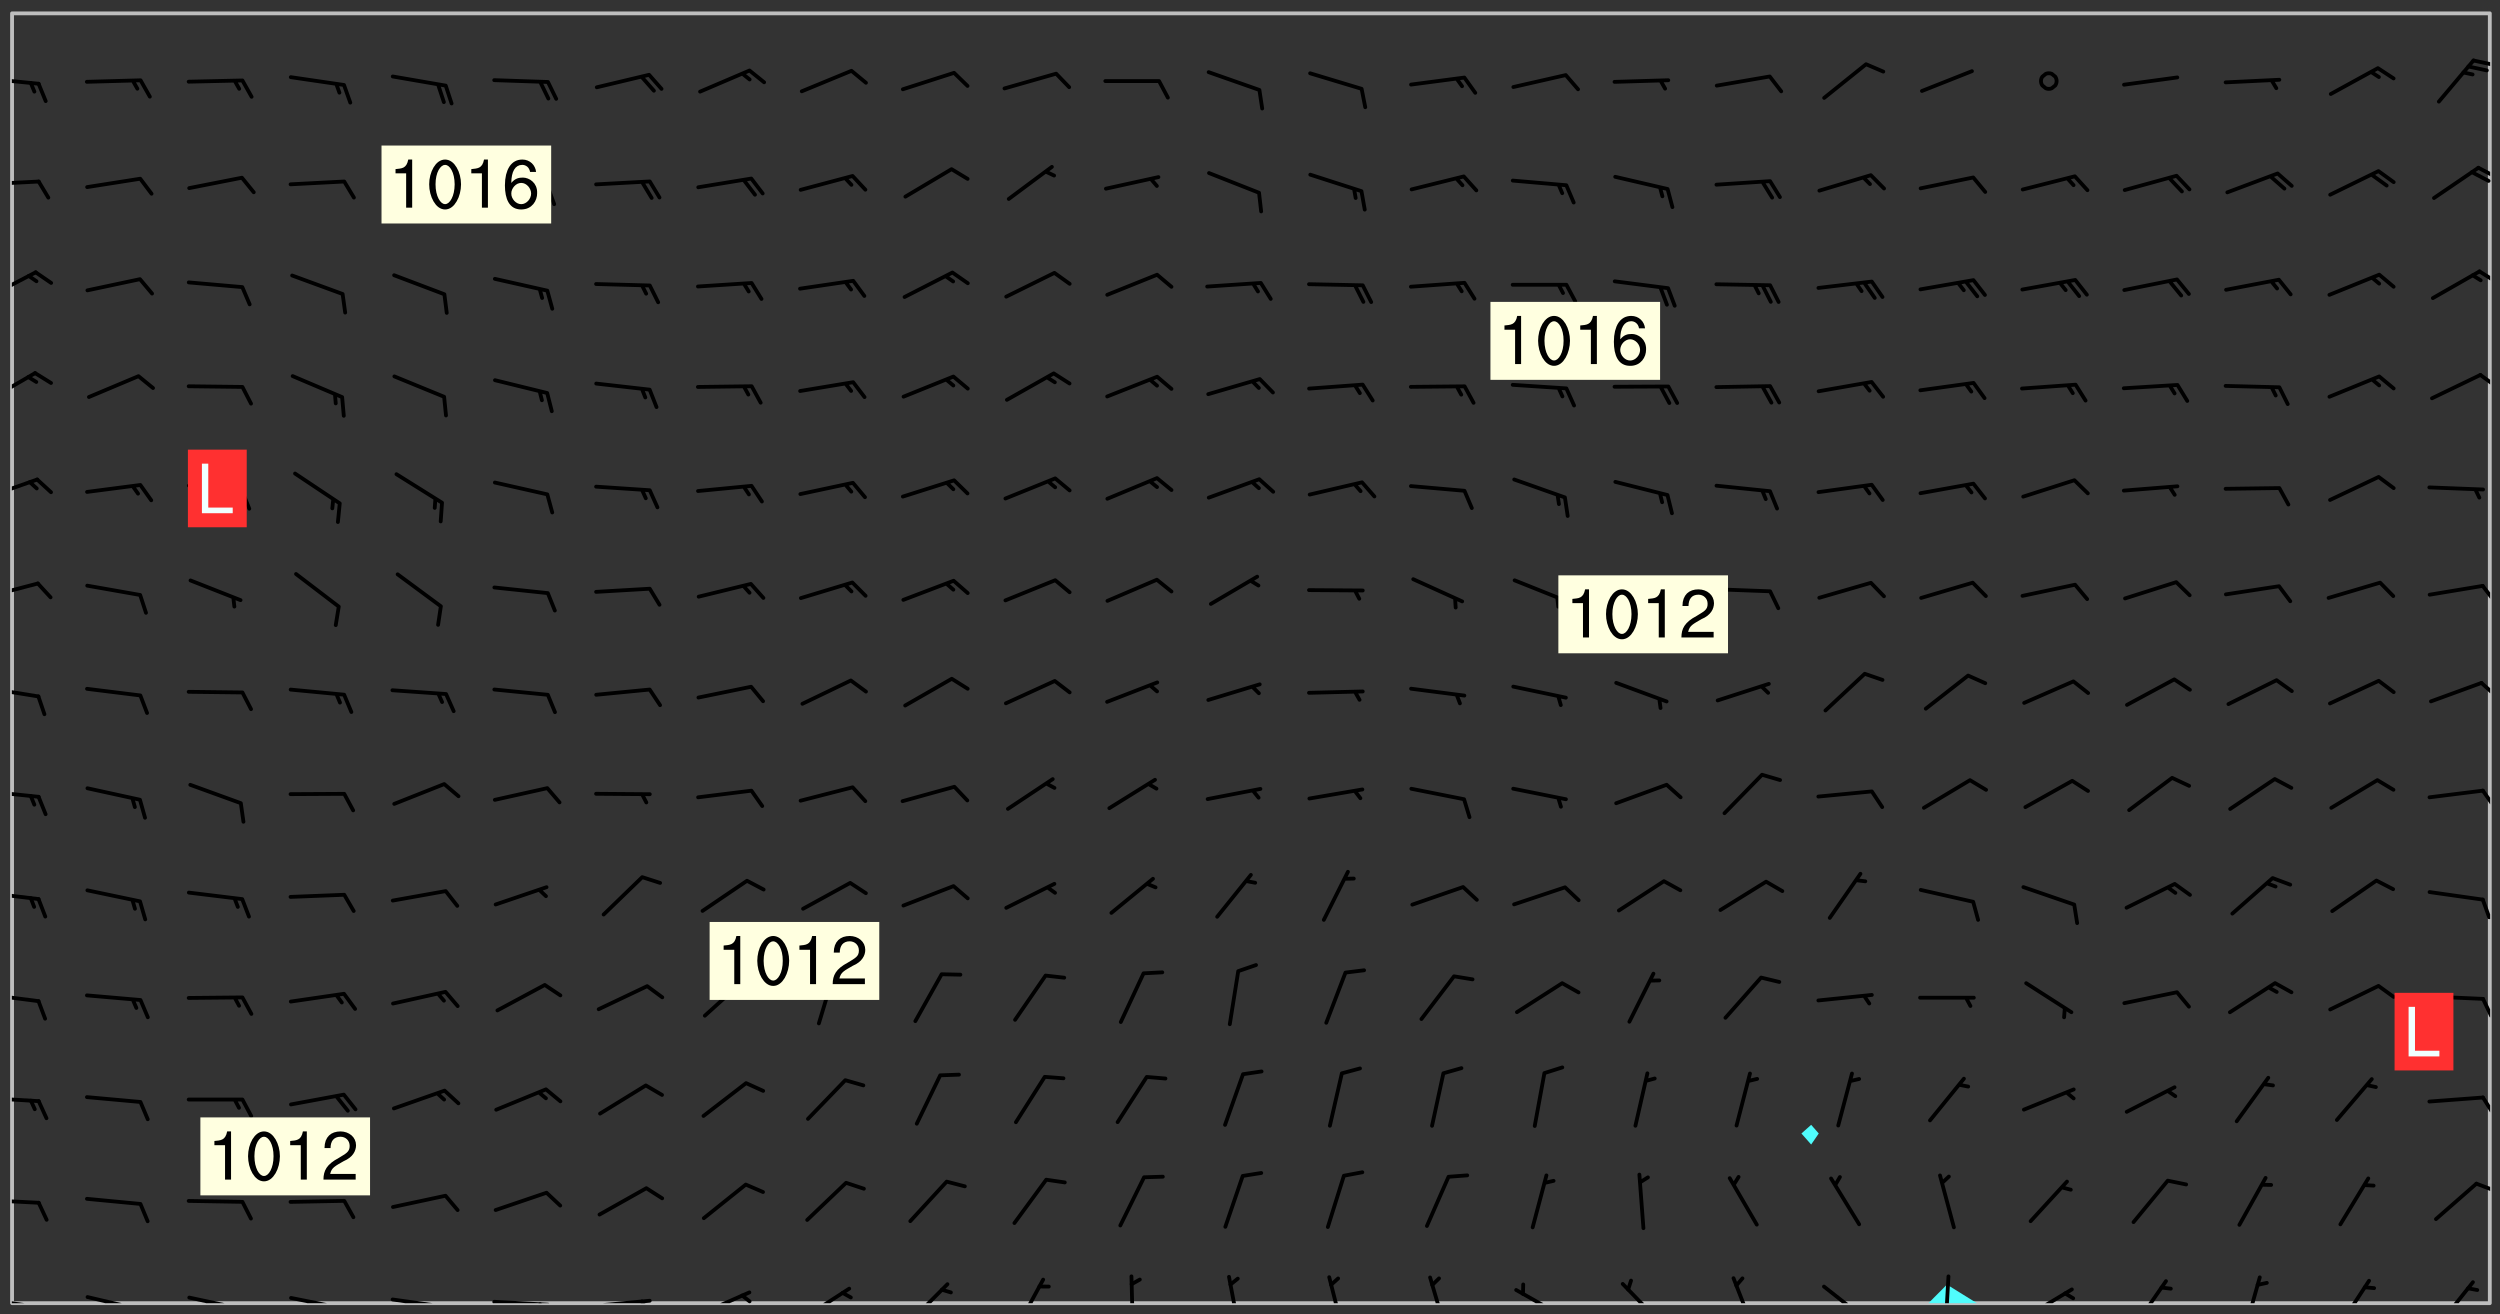 <svg xmlns="http://www.w3.org/2000/svg" role="img" xmlns:xlink="http://www.w3.org/1999/xlink" viewBox="142.45 309.95 326.84 171.84"><rect x="142.45" y="309.95" width="326.84" height="171.84" fill="#333333" stroke="none"/><defs><clipPath id="clip2"><path d="M 144 311.672 L 145 311.672 L 145 480.328 L 144 480.328 Z M 144 311.672"/></clipPath><clipPath id="clip3"><path d="M 144 311.672 L 468 311.672 L 468 480.328 L 144 480.328 Z M 144 311.672"/></clipPath><clipPath id="clip4"><path d="M 394 477 L 401 477 L 401 480.328 L 394 480.328 Z M 394 477"/></clipPath><clipPath id="clip5"><path d="M 467 311.672 L 468 311.672 L 468 480.328 L 467 480.328 Z M 467 311.672"/></clipPath><clipPath id="clip6"><path d="M 144 479 L 148 479 L 148 480.328 L 144 480.328 Z M 144 479"/></clipPath><clipPath id="clip7"><path d="M 147 480 L 149 480 L 149 480.328 L 147 480.328 Z M 147 480"/></clipPath><clipPath id="clip8"><path d="M 146 480 L 148 480 L 148 480.328 L 146 480.328 Z M 146 480"/></clipPath><clipPath id="clip9"><path d="M 153 479 L 161 479 L 161 480.328 L 153 480.328 Z M 153 479"/></clipPath><clipPath id="clip10"><path d="M 160 480 L 162 480 L 162 480.328 L 160 480.328 Z M 160 480"/></clipPath><clipPath id="clip11"><path d="M 166 479 L 175 479 L 175 480.328 L 166 480.328 Z M 166 479"/></clipPath><clipPath id="clip12"><path d="M 173 480 L 175 480 L 175 480.328 L 173 480.328 Z M 173 480"/></clipPath><clipPath id="clip13"><path d="M 180 479 L 188 479 L 188 480.328 L 180 480.328 Z M 180 479"/></clipPath><clipPath id="clip14"><path d="M 187 480 L 189 480 L 189 480.328 L 187 480.328 Z M 187 480"/></clipPath><clipPath id="clip15"><path d="M 193 479 L 201 479 L 201 480.328 L 193 480.328 Z M 193 479"/></clipPath><clipPath id="clip16"><path d="M 200 480 L 202 480 L 202 480.328 L 200 480.328 Z M 200 480"/></clipPath><clipPath id="clip17"><path d="M 206 479 L 215 479 L 215 480.328 L 206 480.328 Z M 206 479"/></clipPath><clipPath id="clip18"><path d="M 212 480 L 214 480 L 214 480.328 L 212 480.328 Z M 212 480"/></clipPath><clipPath id="clip19"><path d="M 220 479 L 228 479 L 228 480.328 L 220 480.328 Z M 220 479"/></clipPath><clipPath id="clip20"><path d="M 226 479 L 228 479 L 228 480.328 L 226 480.328 Z M 226 479"/></clipPath><clipPath id="clip21"><path d="M 233 478 L 241 478 L 241 480.328 L 233 480.328 Z M 233 478"/></clipPath><clipPath id="clip22"><path d="M 239 479 L 241 479 L 241 480.328 L 239 480.328 Z M 239 479"/></clipPath><clipPath id="clip23"><path d="M 247 478 L 254 478 L 254 480.328 L 247 480.328 Z M 247 478"/></clipPath><clipPath id="clip24"><path d="M 261 477 L 267 477 L 267 480.328 L 261 480.328 Z M 261 477"/></clipPath><clipPath id="clip25"><path d="M 275 476 L 280 476 L 280 480.328 L 275 480.328 Z M 275 476"/></clipPath><clipPath id="clip26"><path d="M 290 476 L 291 476 L 291 480.328 L 290 480.328 Z M 290 476"/></clipPath><clipPath id="clip27"><path d="M 302 476 L 305 476 L 305 480.328 L 302 480.328 Z M 302 476"/></clipPath><clipPath id="clip28"><path d="M 315 476 L 319 476 L 319 480.328 L 315 480.328 Z M 315 476"/></clipPath><clipPath id="clip29"><path d="M 329 476 L 332 476 L 332 480.328 L 329 480.328 Z M 329 476"/></clipPath><clipPath id="clip30"><path d="M 340 478 L 348 478 L 348 480.328 L 340 480.328 Z M 340 478"/></clipPath><clipPath id="clip31"><path d="M 354 477 L 360 477 L 360 480.328 L 354 480.328 Z M 354 477"/></clipPath><clipPath id="clip32"><path d="M 368 476 L 372 476 L 372 480.328 L 368 480.328 Z M 368 476"/></clipPath><clipPath id="clip33"><path d="M 380 477 L 387 477 L 387 480.328 L 380 480.328 Z M 380 477"/></clipPath><clipPath id="clip34"><path d="M 396 476 L 398 476 L 398 480.328 L 396 480.328 Z M 396 476"/></clipPath><clipPath id="clip35"><path d="M 407 478 L 414 478 L 414 480.328 L 407 480.328 Z M 407 478"/></clipPath><clipPath id="clip36"><path d="M 421 477 L 426 477 L 426 480.328 L 421 480.328 Z M 421 477"/></clipPath><clipPath id="clip37"><path d="M 435 476 L 439 476 L 439 480.328 L 435 480.328 Z M 435 476"/></clipPath><clipPath id="clip38"><path d="M 448 477 L 453 477 L 453 480.328 L 448 480.328 Z M 448 477"/></clipPath><clipPath id="clip39"><path d="M 461 477 L 466 477 L 466 480.328 L 461 480.328 Z M 461 477"/></clipPath><clipPath id="clip40"><path d="M 144 466 L 148 466 L 148 468 L 144 468 Z M 144 466"/></clipPath><clipPath id="clip41"><path d="M 465 464 L 468 464 L 468 466 L 465 466 Z M 465 464"/></clipPath><clipPath id="clip42"><path d="M 144 453 L 148 453 L 148 455 L 144 455 Z M 144 453"/></clipPath><clipPath id="clip43"><path d="M 466 453 L 468 453 L 468 456 L 466 456 Z M 466 453"/></clipPath><clipPath id="clip44"><path d="M 144 439 L 148 439 L 148 442 L 144 442 Z M 144 439"/></clipPath><clipPath id="clip45"><path d="M 466 440 L 468 440 L 468 444 L 466 444 Z M 466 440"/></clipPath><clipPath id="clip46"><path d="M 144 426 L 148 426 L 148 428 L 144 428 Z M 144 426"/></clipPath><clipPath id="clip47"><path d="M 466 427 L 468 427 L 468 431 L 466 431 Z M 466 427"/></clipPath><clipPath id="clip48"><path d="M 144 413 L 148 413 L 148 415 L 144 415 Z M 144 413"/></clipPath><clipPath id="clip49"><path d="M 466 413 L 468 413 L 468 416 L 466 416 Z M 466 413"/></clipPath><clipPath id="clip50"><path d="M 144 399 L 148 399 L 148 402 L 144 402 Z M 144 399"/></clipPath><clipPath id="clip51"><path d="M 466 398 L 468 398 L 468 402 L 466 402 Z M 466 398"/></clipPath><clipPath id="clip52"><path d="M 144 385 L 148 385 L 148 389 L 144 389 Z M 144 385"/></clipPath><clipPath id="clip53"><path d="M 466 386 L 468 386 L 468 389 L 466 389 Z M 466 386"/></clipPath><clipPath id="clip54"><path d="M 144 372 L 148 372 L 148 376 L 144 376 Z M 144 372"/></clipPath><clipPath id="clip55"><path d="M 144 358 L 148 358 L 148 363 L 144 363 Z M 144 358"/></clipPath><clipPath id="clip56"><path d="M 466 358 L 468 358 L 468 361 L 466 361 Z M 466 358"/></clipPath><clipPath id="clip57"><path d="M 144 345 L 148 345 L 148 350 L 144 350 Z M 144 345"/></clipPath><clipPath id="clip58"><path d="M 466 345 L 468 345 L 468 347 L 466 347 Z M 466 345"/></clipPath><clipPath id="clip59"><path d="M 144 333 L 148 333 L 148 335 L 144 335 Z M 144 333"/></clipPath><clipPath id="clip60"><path d="M 466 331 L 468 331 L 468 334 L 466 334 Z M 466 331"/></clipPath><clipPath id="clip61"><path d="M 465 332 L 468 332 L 468 334 L 465 334 Z M 465 332"/></clipPath><clipPath id="clip62"><path d="M 144 319 L 148 319 L 148 322 L 144 322 Z M 144 319"/></clipPath><clipPath id="clip63"><path d="M 465 317 L 468 317 L 468 319 L 465 319 Z M 465 317"/></clipPath><g id="surface669" clip-path="url(#clip1)"><path fill="#fff" fill-opacity="0" fill-rule="evenodd" d="M 0 0 L 1000 0 L 1000 1000 L 0 1000 Z M 0 0"/><path fill="#d3d3d3" fill-opacity="0" fill-rule="evenodd" d="M162.152 355.867L161.918 356.16 161.977 356.395 162.094 356.566 162.27 356.801 162.562 357.148 162.676 357.207 162.793 357.035 162.852 356.801 163.027 356.625 163.492 356.449 164.191 356.449 164.426 356.742 164.715 357.559 164.773 357.734 164.949 357.965 165.301 358.199 166 358.898 166.172 359.074 166.406 359.422 166.641 359.832 166.93 360.414 167.34 360.879 167.57 361.113 167.805 361.289 167.922 361.52 168.098 361.812 168.27 362.977 168.27 363.211 168.328 363.5 168.387 363.617 168.504 363.734 168.852 364.145 168.969 364.316 169.145 364.492 169.32 364.727 169.438 364.898 169.609 365.25 169.668 365.484 169.902 365.891 170.137 365.832 169.961 366.008 169.902 366.938 169.32 366.938 169.086 366.824 168.738 366.938 168.621 367.055 168.562 367.348 168.504 367.523 168.387 367.695 167.922 367.988 167.863 368.223 167.805 368.336 167.805 368.98 167.863 369.152 167.863 369.562 167.922 369.621 167.922 370.027 167.98 370.434 168.098 370.609 168.156 370.668 168.387 371.309 168.328 371.602 168.328 372.301 168.27 372.883 168.27 373.117 168.211 373.348 168.156 373.699 168.156 375.621 168.211 375.738 168.637 375.738 168.27 375.855 168.246 376.207 169.137 377.375 170.879 377.914 172.219 378.273 172.219 378.812 172.309 379.621 172.844 380.336 174.363 380.605 175.254 380.52 175.344 381.684 175.879 381.863 177.039 381.684 179.094 380.699 180.254 380.336 182.133 380.16 183.828 379.98 183.648 380.699 182.133 380.785 180.883 380.875 180.078 381.145 179.004 381.953 179.273 382.672 179.809 383.57 179.629 384.195 179.363 385.004 179.629 386.082 180.254 386.98 181.059 387.16 182.309 386.98 182.043 387.703 182.141 388.207 182.195 388.5 182.195 388.672 182.254 388.965 182.254 389.371 182.43 389.488 182.781 389.605 183.188 389.605 183.48 389.43 183.594 389.312 183.652 389.195 183.77 388.965 183.828 388.789 184.18 388.324 184.41 388.148 184.586 388.09 184.762 388.148 184.82 388.324 184.938 389.312 184.992 389.781 185.051 389.953 185.168 390.188 185.344 390.246 186.16 390.305 186.449 390.305 186.566 390.539 186.625 390.945 186.684 391.297 186.684 392.402 186.801 392.695 186.918 393.043 187.207 393.742 187.383 394.094 187.965 394.848 188.316 395.023 188.488 395.082 188.957 395.316 189.598 395.781 189.945 396.016 190.238 396.191 190.531 396.246 190.762 396.309 191.578 396.656 191.871 396.832 191.984 397.004 192.336 397.355 192.453 397.531 192.977 398.172 192.977 398.461 193.035 398.812 193.035 399.16 193.094 399.512 193.152 399.801 193.27 399.859 193.441 399.918 193.617 399.918 194.199 400.152 194.375 400.27 194.551 400.559 194.727 400.793 194.84 401.027 195.133 401.258 195.25 401.375 195.25 401.785 195.309 401.84 195.598 402.074 195.832 402.191 195.891 402.309 196.008 402.48 196.066 402.598 196.297 402.832 196.355 403.008 196.59 403.066 196.707 403.125 196.59 403.238 196.531 403.355 196.531 403.473 196.414 403.766 196.297 404.055 196.297 404.637 196.473 404.754 196.59 404.812 196.648 404.93 196.766 405.047 196.879 405.105 197.055 405.453 197.113 405.805 197.172 406.211 197.172 406.387 197.113 406.562 196.996 407.262 196.996 407.434 197.113 407.609 197.406 407.902 197.812 407.902 197.988 408.02 198.105 408.191 198.223 408.484 198.223 408.719 197.695 408.719 197.465 408.484 197.23 408.484 197.055 408.543 196.996 409.242 197.055 409.59 197.172 409.766 197.348 410.176 197.465 410.406 197.754 410.875 197.93 410.93 198.453 410.93 198.688 410.988 199.445 411.629 199.504 411.922 199.504 412.156 199.562 412.215 199.793 412.562 199.793 412.914 199.676 413.086 199.676 413.379 199.969 413.668 200.262 413.844 200.434 413.902 200.727 414.078 201.02 414.195 201.602 414.602 201.891 414.836 202.184 415.012 202.402 415.172 202.418 415.184 202.648 415.359 203.289 415.883 203.465 416.117 203.582 416.293 203.758 416.469 203.871 416.641 203.871 417.281 203.988 417.457 204.457 417.574 205.039 417.691 205.273 417.75 205.504 417.863 205.797 417.98 205.91 418.039 206.496 418.391 206.785 418.562 206.961 418.625 207.137 418.68 207.312 418.738 208.012 419.09 208.301 419.266 208.535 419.32 208.824 419.496 209.059 419.613 209.699 420.02 209.992 420.137 210.164 420.195 210.398 420.254 210.809 420.312 211.039 420.371 211.273 420.488 211.332 420.66 210.922 420.836 211.391 420.895 211.449 421.188 211.562 421.422 211.738 421.477 211.973 421.535 212.148 421.594 212.555 421.711 213.195 421.945 213.312 422.117 213.371 422.352 213.371 422.527 213.312 422.645 213.254 423.051 213.488 423.285 213.605 423.344 213.953 423.461 214.594 423.691 214.77 423.809 215.059 423.926 215.234 424.102 215.469 424.566 216.051 425.672 216.227 425.848 216.574 426.023 216.75 426.141 217.102 426.258 218.148 426.781 218.383 426.84 218.848 426.953 219.141 427.012 219.605 427.188 220.363 427.77 220.598 428.004 220.945 428.469 221.121 428.645 221.41 428.879 222.227 429.578 222.52 429.754 222.809 430.043 223.102 430.219 223.395 430.508 224.09 431.148 224.266 431.324 224.559 431.559 224.848 431.793 225.316 432.082 225.957 432.664 226.305 432.898 226.539 433.191 226.887 433.539 227.238 434.004 228.172 434.996 228.52 435.402 228.637 435.578 228.871 435.637 228.984 435.754 229.629 435.93 229.859 436.043 230.094 436.102 230.387 436.277 230.617 436.395 231.551 437.094 231.957 437.5 232.191 437.676 232.598 437.852 232.832 437.969 233.648 438.316 233.996 438.551 234.23 438.668 234.523 438.957 234.754 439.074 235.512 439.426 235.863 439.598 236.094 439.656 236.387 439.773 236.621 439.832 237.492 440.008 238.309 440.008 238.777 440.238 238.949 440.297 239.824 440.996 240.289 441.113 240.582 441.172 240.758 441.23 240.988 441.289 241.457 441.348 241.805 441.406 242.156 441.465 242.562 441.523 242.855 441.523 243.027 441.582 243.027 441.812 243.203 441.988 243.496 441.988 243.844 442.047 244.195 442.105 244.895 442.223 245.535 442.223 246 441.988 246.293 441.812 246.465 441.695 246.875 441.523 247.164 441.348 248.098 440.883 248.566 440.59 249.09 440.297 249.555 440.125 250.02 439.949 251.07 439.484 251.359 439.367 251.77 439.25 252.059 439.133 252.586 438.957 254.102 438.258 254.684 437.91 254.973 437.852 255.266 437.793 255.613 437.676 256.488 437.445 256.84 437.328 256.953 437.328 257.188 437.27 258.062 437.035 258.297 436.977 259.109 436.977 259.461 436.918 260.277 436.801 260.449 436.742 260.801 436.688 261.094 436.629 261.324 436.57 262.141 436.395 262.316 436.336 262.664 436.336 262.898 436.277 263.363 436.16 264.121 435.988 264.355 435.93 264.703 435.93 265.113 435.812 265.402 435.754 266.688 435.695 266.977 435.695 267.387 435.637 267.617 435.578 267.793 435.578 268.668 435.461 269.074 435.461 269.484 435.344 269.832 435.344 270.184 435.23 271.055 435.172 272.805 435.172 273.852 435.461 274.262 435.578 274.551 435.695 274.902 435.812 275.191 435.93 276.242 436.102 276.531 436.16 276.824 436.16 277.117 436.219 277.289 436.277 277.699 436.336 277.871 436.395 277.988 436.453 278.105 436.453 278.223 436.512 278.574 436.57 278.688 436.57 279.098 436.637 281.02 437.031 282.945 437.426 284.465 437.875 286.16 438.594 288.305 439.398 289.91 438.68 291.34 437.875 292.5 436.797 293.75 436.348 296.785 435.629 298.66 435.27 300.805 433.922 303.039 432.668 305.539 431.41 307.234 430.961 309.02 430.781 310.18 430.512 310.805 431.051 312.145 430.781 312.859 429.793 313.844 428.449 314.289 428.27 315.094 427.91 316.969 427.371 318.754 426.922 320.004 426.652 321.164 426.562 322.863 426.473 324.824 426.203 326.074 426.113 326.613 426.113 327.238 426.023 328.129 426.023 330.273 425.844 332.684 425.664 335.273 425.574 336.969 425.754 338.578 425.844 340.008 426.203 341.168 426.922 343.043 427.91 344.203 429.438 344.469 430.152 345.098 430.242 345.453 431.141 345.988 431.68 346.523 433.207 347.598 433.566 348.133 433.566 347.328 434.102 347.418 435.809 348.133 438.504 349.023 439.309 349.918 440.297 350.633 441.555 352.418 442.094 353.938 441.914 354.293 443.258 355.902 442.453 356.883 441.914 357.152 442.184 357.469 441.969 357.688 441.824 358.488 442.273 358.938 441.914 359.293 441.914 359.828 441.645 360.367 440.926 360.902 440.656 361.527 439.668 362.688 440.117 363.527 440.488 364.922 441.105 366.617 440.926 368.223 440.926 370.008 441.016 370.188 439.309 370.723 437.965 371.527 438.234 372.02 439.082 372.422 439.488 372.332 440.027 372.332 440.387 373.047 440.836 373.758 440.566 375.188 440.566 375.547 441.555 375.992 442.812 376.707 444.156 377.957 444.785 379.652 445.414 380.367 445.234 380.547 444.695 381.527 444.605 381.977 444.965 382.062 446.223 381.797 446.852 381.262 447.031 381.262 447.57 381.977 448.555 382.242 449.094 383.227 450.082 384.027 451.16 383.762 451.52 383.672 452.418 383.047 454.75 382.691 456.816 382.602 458.609 382.422 459.328 382.332 459.867 382.332 461.305 381.352 463.188 380.992 464.895 380.457 465.793 379.652 466.961 379.387 467.5 381.441 468.754 381.527 469.113 381.172 469.652 381.082 469.473 381.082 470.281 381.172 471.719 380.727 472.434 379.652 472.527 379.387 473.242 379.922 474.141 380.727 474.859 381.887 475.668 383.227 475.938 383.672 476.297 383.316 476.746 381.527 476.656 380.277 476.207 379.562 475.488 378.938 475.398 378.762 478.988 378.574 480.297 467.934 480.297 467.934 311.703 412.664 311.703 412.664 360.785 413.426 360.91 416.715 361.453 418.738 364.289 418.738 367.043 421.09 367.375 423.438 367.707 427.488 367.707 426.109 371.867 424.086 372.574 422.062 373.277 421.52 373.621 418.926 375.238 418.738 375.355 416.715 373.277 415.984 370.535 413.312 368.457 411.938 364.957 411.871 364.875 409.914 362.203 412.664 360.785 412.664 311.703 294.422 311.703 294.422 403.117 294.539 403.148 294.672 403.16 294.746 403.234 294.852 403.281 294.941 403.34 295.027 403.398 295.117 403.457 295.414 403.754 295.473 403.844 295.504 403.961 295.531 404.078 295.547 404.215 295.516 404.332 295.457 404.422 295.398 404.508 295.355 404.613 295.309 404.715 295.281 404.836 295.281 404.98 295.457 405.25 295.605 405.398 295.68 405.484 295.754 405.559 295.797 405.664 295.859 405.754 295.918 405.84 295.961 405.945 296.02 406.035 296.066 406.137 296.109 406.242 296.168 406.328 296.285 406.508 296.359 406.582 296.422 406.668 296.48 406.758 296.523 406.863 296.582 406.953 296.641 407.039 296.703 407.129 296.762 407.219 296.805 407.32 296.922 407.5 296.996 407.574 297.055 407.66 297.129 407.734 297.219 407.793 297.324 407.84 297.473 407.84 297.605 407.824 297.738 407.84 297.84 407.793 297.914 407.719 297.961 407.617 297.945 407.484 297.945 407.336 297.898 407.23 297.871 407.113 297.824 407.012 297.797 406.891 297.754 406.789 297.691 406.699 297.648 406.598 297.605 406.492 297.574 406.375 297.559 406.242 297.547 406.105 297.633 406.047 297.691 405.961 297.812 405.93 297.855 406.035 297.871 406.168 297.871 406.285 297.93 406.387 297.988 406.477 298.078 406.535 298.227 406.684 298.285 406.773 298.328 406.879 298.316 406.98 298.402 407.039 298.508 407.086 298.594 407.145 298.684 407.203 298.758 407.277 298.641 407.305 298.535 407.352 298.449 407.41 298.375 407.484 298.316 407.574 298.254 407.66 298.227 407.781 298.18 407.883 298.137 407.988 298.105 408.105 298.094 408.238 298.078 408.371 298.078 408.52 298.105 408.637 298.152 408.742 298.195 408.844 298.254 408.934 298.328 409.008 298.418 409.066 298.492 409.141 298.582 409.199 298.641 409.289 298.684 409.395 298.73 409.496 298.848 409.527 298.98 409.543 299.129 409.543 299.246 409.512 299.352 409.555 299.395 409.66 299.441 409.762 299.469 409.883 299.5 410 299.527 410.117 299.559 410.238 299.586 410.355 299.691 410.398 299.793 410.445 299.926 410.43 300.074 410.578 300.137 410.664 300.211 410.738 300.281 410.812 300.371 410.875 300.477 410.918 300.578 410.961 300.695 410.992 300.832 411.008 300.949 410.977 301.023 410.902 301.051 410.785 301.039 410.652 301.008 410.531 300.98 410.414 301.023 410.309 301.141 410.309 301.23 410.371 301.348 410.398 301.496 410.398 301.629 410.414 301.777 410.414 301.91 410.43 302.043 410.414 302.191 410.414 302.324 410.398 302.457 410.387 302.594 410.398 302.711 410.371 302.844 410.355 303.035 410.297 302.977 410.473 302.961 410.605 302.934 410.727 302.918 410.859 302.859 410.945 302.727 410.961 302.621 411.008 302.516 411.051 302.398 411.082 302.281 411.109 302.016 411.141 301.867 411.141 301.734 411.156 301.66 411.23 301.719 411.316 301.867 411.465 301.984 411.645 302.059 411.715 302.148 411.777 302.238 411.836 302.324 411.895 302.414 411.953 302.516 411.996 302.621 412.059 302.727 412.102 302.812 412.16 302.918 412.207 303.02 412.25 303.199 412.367 303.258 412.457 303.215 412.559 303.168 412.664 303.184 412.797 303.406 413.02 303.465 413.109 303.508 413.211 303.539 413.332 303.582 413.434 303.598 413.566 303.629 413.684 303.641 413.82 303.672 413.938 303.82 414.086 303.922 414.129 304.027 414.172 304.145 414.203 304.277 414.219 304.414 414.234 304.531 414.234 304.648 414.203 304.738 414.145 304.781 414.039 304.828 413.938 304.871 413.832 304.902 413.715 304.914 413.582 304.914 413.434 304.902 413.301 304.887 413.168 304.855 413.051 304.812 412.945 304.766 412.84 304.723 412.738 304.68 412.633 304.664 412.5 304.68 412.367 304.707 412.25 304.738 412.133 304.766 412.012 304.812 411.91 304.902 411.852 304.988 411.789 305.062 411.715 305.152 411.656 305.375 411.434 305.434 411.348 305.508 411.273 305.625 411.094 305.684 411.008 305.684 410.859 305.609 410.785 305.508 410.738 305.402 410.695 305.301 410.652 305.242 410.562 305.195 410.457 305.168 410.34 305.258 410.281 305.375 410.25 305.477 410.207 305.656 410.09 305.805 409.941 305.816 409.809 305.805 409.703 305.715 409.645 305.582 409.66 305.434 409.66 305.301 409.676 305.168 409.66 305.047 409.629 304.961 409.57 304.887 409.496 304.828 409.406 304.766 409.32 304.648 409.141 304.59 409.055 304.621 408.934 304.707 408.875 304.828 408.844 304.887 408.758 304.887 408.637 304.855 408.52 304.797 408.43 304.738 408.344 304.691 408.238 304.664 408.121 304.648 407.988 304.707 407.898 304.781 407.824 304.871 407.766 304.988 407.586 305.062 407.512 305.121 407.426 305.27 407.277 305.391 407.246 305.523 407.23 305.656 407.246 305.73 407.32 305.773 407.426 305.789 407.559 305.758 407.676 305.641 407.707 305.508 407.719 305.359 407.867 305.316 407.973 305.27 408.074 305.242 408.195 305.211 408.312 305.211 408.461 305.242 408.578 305.285 408.684 305.344 408.773 305.418 408.844 305.492 408.918 305.609 408.949 305.73 408.977 305.848 408.949 305.98 408.934 306.098 408.934 306.188 408.992 306.262 409.066 306.309 409.172 306.367 409.258 306.469 409.305 306.602 409.32 306.707 409.363 306.793 409.422 306.781 409.527 306.707 409.602 306.527 409.719 306.469 409.809 306.379 409.867 306.309 409.941 306.234 410.016 306.172 410.105 306.145 410.223 306.129 410.355 306.145 410.488 306.129 410.621 306.129 410.77 306.145 410.902 306.172 411.02 306.203 411.141 306.277 411.215 306.367 411.273 306.453 411.332 306.543 411.391 306.66 411.422 306.66 411.508 306.559 411.555 306.469 411.613 306.203 411.645 306.086 411.672 305.938 411.672 305.832 411.715 305.73 411.762 305.672 411.852 305.609 412.086 305.598 412.219 305.566 412.34 305.551 412.473 305.551 412.766 305.539 412.898 305.551 413.035 305.566 413.168 305.699 413.184 305.832 413.195 305.953 413.227 306.039 413.285 306.113 413.359 306.16 413.465 306.203 413.566 306.219 413.699 306.219 414.145 306.203 414.277 306.203 414.723 306.234 414.988 306.262 415.105 306.277 415.238 306.309 415.355 306.395 415.566 306.426 415.832 306.426 415.98 306.395 416.098 306.367 416.215 306.336 416.336 306.309 416.453 306.277 416.57 306.246 416.691 306.234 416.824 306.219 416.957 306.309 417.016 306.426 416.984 306.527 417 306.574 417.105 306.543 417.371 306.543 417.812 306.5 417.918 306.453 418.023 306.41 418.125 306.367 418.23 306.309 418.316 306.277 418.438 306.234 418.555 306.203 418.672 306.188 418.805 306.203 418.938 306.262 419.027 306.367 419.074 306.453 419.133 306.512 419.219 306.5 419.355 306.469 419.473 306.426 419.574 306.426 420.02 306.41 420.152 306.41 420.301 306.379 420.418 306.336 420.523 306.309 420.641 306.262 420.746 306.219 420.848 306.188 420.969 306.16 421.086 306.129 421.219 306.098 421.336 306.07 421.453 306.027 421.559 305.996 421.676 305.965 421.797 305.953 421.93 305.938 422.062 305.938 422.359 305.965 422.477 305.965 422.625 306.012 423.023 306.039 423.141 306.098 423.23 306.219 423.262 306.367 423.262 306.5 423.246 306.559 423.336 306.559 423.453 306.5 423.543 306.41 423.602 306.309 423.645 306.203 423.691 306.113 423.75 306.027 423.809 305.891 423.824 305.773 423.793 305.641 423.777 305.539 423.824 305.477 423.91 305.465 424.047 305.449 424.18 305.418 424.297 305.391 424.414 305.375 424.547 305.344 424.668 305.344 424.965 305.359 425.098 305.391 425.215 305.391 425.363 305.402 425.496 305.402 425.645 305.375 425.762 305.328 425.863 305.301 425.984 305.27 426.102 305.211 426.191 305.137 426.266 305.035 426.309 304.93 426.355 304.812 426.383 304.691 426.414 304.59 426.367 304.648 426.281 304.754 426.234 304.781 426.117 304.812 426 304.84 425.879 304.871 425.762 304.871 425.613 304.887 425.48 304.855 425.363 304.812 425.258 304.707 425.273 304.633 425.348 304.531 425.391 304.441 425.453 304.367 425.527 304.324 425.629 304.309 425.762 304.277 425.879 304.25 426 304.219 426.117 304.191 426.234 304.16 426.355 304.133 426.473 304.102 426.59 304.059 426.695 303.969 426.754 303.879 426.754 303.762 426.723 303.73 426.637 303.746 426.5 303.715 426.383 303.715 426.234 303.703 426.102 303.703 425.953 303.641 425.719 303.613 425.598 303.57 425.496 303.523 425.391 303.465 425.305 303.406 425.215 303.363 425.109 303.301 425.023 303.152 424.875 303.082 424.801 302.977 424.754 302.871 424.711 302.77 424.668 302.473 424.371 302.383 424.297 302.297 424.238 302.191 424.195 302.102 424.133 302.016 424.074 301.91 424.031 301.82 423.973 301.734 423.91 301.66 423.84 301.555 423.793 301.469 423.734 301.363 423.691 301.273 423.629 301.172 423.586 301.066 423.543 300.98 423.484 300.875 423.438 300.77 423.395 300.668 423.348 300.578 423.289 300.477 423.246 300.371 423.203 300.281 423.141 300.164 423.113 300.031 423.098 299.898 423.113 299.75 423.113 299.617 423.129 299.5 423.098 299.41 423.039 299.336 422.965 299.246 422.906 299.145 422.859 298.996 422.859 298.875 422.832 298.773 422.789 298.699 422.715 298.582 422.535 298.492 422.477 298.391 422.434 298.301 422.371 298.195 422.328 298.105 422.27 298.02 422.211 297.914 422.164 297.855 422.078 297.797 421.988 297.754 421.883 297.707 421.781 297.633 421.707 297.547 421.648 297.473 421.574 297.383 421.516 297.16 421.293 297.117 421.188 297.086 420.922 297.191 420.879 297.336 420.879 297.441 420.922 297.516 420.996 297.605 421.055 297.691 421.113 297.797 421.16 297.887 421.219 298.035 421.367 298.105 421.441 298.254 421.59 298.316 421.676 298.391 421.75 298.477 421.809 298.551 421.883 298.641 421.945 298.73 422.004 298.816 422.062 299.086 422.238 299.188 422.285 299.293 422.328 299.395 422.371 299.441 422.297 299.5 422.211 299.574 422.137 299.645 422.062 299.75 422.105 299.824 422.18 299.883 422.27 299.926 422.371 299.973 422.477 300.016 422.582 300.137 422.609 300.254 422.582 300.328 422.492 300.371 422.387 300.43 422.297 300.504 422.223 300.609 422.18 300.727 422.152 300.859 422.164 300.949 422.223 301.098 422.371 301.156 422.461 301.199 422.566 301.246 422.668 301.289 422.773 301.332 422.875 301.438 422.922 301.543 422.965 301.676 422.98 301.762 422.922 301.82 422.832 301.895 422.758 302 422.715 302.117 422.742 302.223 422.789 302.324 422.832 302.43 422.875 302.531 422.922 302.711 423.039 302.711 423.156 302.695 423.289 302.711 423.422 302.727 423.559 302.785 423.645 302.887 423.691 303.008 423.719 303.125 423.75 303.273 423.75 303.391 423.719 303.449 423.629 303.629 423.512 303.688 423.422 303.762 423.348 303.82 423.262 303.938 423.082 304.117 422.965 304.234 422.996 304.324 423.055 304.367 423.129 304.352 423.262 304.352 423.379 304.441 423.438 304.59 423.438 304.723 423.422 304.855 423.41 305.121 423.379 305.227 423.336 305.344 423.305 305.465 423.277 305.539 423.203 305.609 423.129 305.672 423.039 305.656 422.934 305.609 422.832 305.508 422.789 305.402 422.773 305.285 422.801 305.02 422.832 304.871 422.832 304.797 422.758 304.707 422.699 304.59 422.668 304.473 422.641 304.34 422.625 304.191 422.625 304.059 422.641 303.762 422.641 303.656 422.594 303.508 422.445 303.465 422.344 303.406 422.254 303.629 422.031 303.715 421.973 303.82 421.93 303.938 421.898 304.07 421.883 304.203 421.898 304.34 421.914 304.441 421.957 304.574 421.945 304.664 421.883 304.766 421.84 304.828 421.75 304.781 421.648 304.691 421.59 304.574 421.559 304.473 421.516 304.414 421.426 304.352 421.336 304.352 421.219 304.367 421.086 304.473 421.039 304.547 420.969 304.547 420.848 304.457 420.789 304.426 420.672 304.516 420.613 304.59 420.539 304.633 420.434 304.691 420.344 304.738 420.242 304.754 420.109 304.754 419.961 304.707 419.855 304.664 419.754 304.574 419.695 304.441 419.68 304.34 419.637 304.203 419.621 304.086 419.59 303.641 419.59 303.508 419.574 303.375 419.562 303.242 419.547 303.125 419.516 302.977 419.516 302.844 419.5 302.711 419.488 302.445 419.457 302.324 419.414 302.238 419.355 302.164 419.281 302.164 419.133 302.176 419 302.281 418.953 302.383 418.91 302.516 418.895 302.668 418.895 302.801 418.879 303.094 418.879 303.215 418.91 303.316 418.953 303.406 419.012 303.641 419.074 303.762 419.027 303.852 418.969 303.953 418.926 304.086 418.91 304.191 418.953 304.293 419 304.426 419.012 304.547 418.984 304.691 418.984 304.812 418.953 304.93 418.926 305.035 418.879 305.109 418.805 305.195 418.746 305.344 418.598 305.402 418.512 305.449 418.406 305.477 418.289 305.492 418.184 305.391 418.141 305.301 418.082 305.184 418.051 305.078 418.008 304.988 417.945 304.914 417.859 304.84 417.785 304.738 417.742 304.633 417.695 304.531 417.652 304.473 417.562 304.426 417.461 304.34 417.25 304.277 417.164 304.219 417.074 304.145 417 304.059 416.941 303.789 416.941 303.672 416.973 303.582 417.031 303.48 417.074 303.348 417.09 303.242 417.074 303.215 416.957 303.152 416.867 303.035 416.836 302.934 416.793 302.785 416.645 302.754 416.527 302.738 416.422 302.812 416.348 302.992 416.23 303.109 416.203 303.227 416.172 303.363 416.188 303.465 416.23 303.57 416.273 303.672 416.32 303.777 416.363 303.895 416.395 304.027 416.41 304.145 416.438 304.277 416.453 304.383 416.438 304.473 416.379 304.398 416.305 304.293 416.262 304.219 416.188 304.145 416.098 303.996 415.949 303.91 415.891 303.82 415.832 303.746 415.758 303.656 415.699 303.555 415.652 303.434 415.625 303.332 415.578 303.227 415.535 303.109 415.504 303.008 415.461 302.887 415.43 302.738 415.43 302.621 415.461 302.516 415.504 302.43 415.566 302.25 415.684 302.164 415.742 302.074 415.801 301.969 415.848 301.883 415.906 301.777 415.949 301.676 415.992 301.57 416.039 301.496 416.113 301.438 416.203 301.379 416.289 301.332 416.395 301.273 416.48 301.199 416.555 301.066 416.543 300.949 416.512 300.832 416.512 300.758 416.586 300.668 416.645 300.594 416.719 300.504 416.777 300.418 416.836 300.312 416.883 300.211 416.926 300.074 416.941 299.973 416.898 299.824 416.75 299.719 416.703 299.633 416.703 299.527 416.75 299.426 416.793 299.305 416.824 299.188 416.793 299.113 416.719 299.113 416.602 299.145 416.48 299.219 416.41 299.277 416.32 299.352 416.246 299.469 416.215 299.574 416.172 299.867 416.172 300 416.156 300.137 416.141 300.238 416.098 300.328 416.039 300.43 415.992 300.52 415.934 300.652 415.922 300.742 415.98 300.875 415.992 300.965 415.934 301.051 415.875 301.156 415.832 301.246 415.773 301.332 415.711 301.422 415.652 301.57 415.504 301.629 415.418 301.688 415.328 301.793 415.285 301.926 415.27 302.043 415.297 302.164 415.328 302.223 415.27 302.281 415.18 302.312 414.914 302.34 414.797 302.445 414.809 302.578 414.824 302.68 414.781 302.77 414.723 302.828 414.633 302.902 414.559 302.961 414.469 303.008 414.367 303.02 414.234 303.008 414.102 302.961 413.996 302.812 413.848 302.754 413.758 302.695 413.672 302.652 413.566 302.652 413.121 302.668 412.988 302.668 412.84 302.68 412.707 302.621 412.648 302.531 412.707 302.43 412.664 302.25 412.547 302.164 412.488 302.102 412.398 302.043 412.309 301.969 412.234 301.883 412.176 301.762 412.207 301.66 412.219 301.555 412.266 301.469 412.324 301.363 412.367 301.215 412.516 301.125 412.574 301.039 412.633 300.949 412.695 300.844 412.738 300.711 412.754 300.711 412.633 300.816 412.59 300.934 412.559 301.008 412.488 301.051 412.383 301.051 412.234 301.023 412.117 300.875 411.969 300.742 411.953 300.594 411.953 300.477 411.984 300.371 412.027 300.27 412.07 300.18 412.133 300.062 412.16 299.988 412.086 300 411.953 299.957 411.852 299.914 411.746 299.824 411.688 299.707 411.715 299.586 411.746 299.469 411.777 299.367 411.82 299.246 411.852 299.145 411.895 299.039 411.938 298.949 411.996 298.848 412.012 298.848 411.895 298.863 411.762 298.805 411.672 298.73 411.715 298.582 411.863 298.523 411.953 298.449 412.027 298.402 412.133 298.359 412.234 298.285 412.309 298.227 412.398 298.152 412.473 298.094 412.559 298.02 412.633 297.93 412.695 297.855 412.766 297.781 412.84 297.68 412.855 297.547 412.871 297.441 412.828 297.441 412.707 297.59 412.559 297.633 412.457 297.691 412.367 297.738 412.266 297.781 412.16 297.84 412.07 297.871 411.953 297.914 411.852 297.945 411.73 297.973 411.613 298.02 411.508 298.062 411.406 298.105 411.301 298.18 411.23 298.27 411.168 298.359 411.109 298.461 411.066 298.758 411.066 299.023 411.035 299.129 410.992 299.055 410.918 298.938 410.887 298.832 410.844 298.742 410.785 298.641 410.738 298.551 410.68 298.449 410.637 298.344 410.594 298.254 410.531 298.168 410.473 298.062 410.43 297.961 410.387 297.84 410.355 297.723 410.324 297.621 410.281 297.5 410.25 297.398 410.207 297.309 410.148 297.266 410.043 297.25 409.91 297.352 409.867 297.484 409.852 297.621 409.867 297.754 409.852 297.855 409.809 297.914 409.719 297.93 409.613 297.84 409.555 297.766 409.48 297.664 409.438 297.574 409.379 297.426 409.23 297.383 409.125 297.367 408.992 297.367 408.699 297.309 408.609 297.219 408.551 297.145 408.477 297.102 408.371 297.07 408.254 297.012 408.164 296.938 408.09 296.82 408.062 296.746 407.988 296.656 407.93 296.566 407.867 296.48 407.809 296.406 407.734 296.348 407.648 296.301 407.543 296.215 407.484 296.066 407.336 295.871 407.277 295.738 407.293 295.637 407.336 295.562 407.41 295.516 407.512 295.473 407.617 295.414 407.707 295.355 407.793 295.059 408.09 294.969 408.148 294.883 408.148 294.82 408.062 294.777 407.957 294.809 407.84 294.867 407.75 294.895 407.633 294.883 407.5 294.793 407.438 294.688 407.484 294.57 407.512 294.453 407.543 294.184 407.719 294.082 407.766 293.965 407.793 293.859 407.84 293.77 407.898 293.668 407.941 293.609 407.855 293.562 407.75 293.578 407.617 293.625 407.512 293.695 407.438 293.77 407.367 293.828 407.277 293.828 407.129 293.785 407.023 293.547 407.023 293.445 407.07 293.414 407.188 293.387 407.305 293.355 407.426 293.281 407.469 293.148 407.484 293.074 407.438 293.031 407.336 292.988 407.23 292.941 407.129 292.898 407.023 292.777 407.055 292.676 407.098 292.543 407.113 292.426 407.145 292.32 407.188 292.23 407.246 292.129 407.293 292.008 407.32 291.875 407.336 291.773 407.293 291.715 407.203 291.668 407.098 291.625 406.996 291.582 406.891 291.582 406.773 291.641 406.684 291.727 406.625 291.906 406.508 292.008 406.461 292.113 406.418 292.219 406.359 292.32 406.316 292.41 406.254 292.512 406.211 292.617 406.152 292.719 406.105 292.809 406.047 292.914 406.004 293.016 405.961 293.105 405.898 293.207 405.855 293.344 405.84 293.461 405.871 293.562 405.914 293.684 405.945 293.785 405.988 293.891 406.035 293.992 406.078 294.098 406.121 294.199 406.168 294.305 406.211 294.406 406.254 294.512 406.301 294.598 406.359 294.703 406.402 294.82 406.434 294.926 406.477 295.027 406.523 295.117 406.582 295.223 406.625 295.324 406.668 295.43 406.715 295.547 406.742 295.648 406.789 295.77 406.816 295.918 406.816 296.004 406.758 296.02 406.656 296.078 406.566 296.051 406.449 295.977 406.375 295.859 406.195 295.785 406.121 295.695 406.047 295.516 405.93 295.43 405.871 295.324 405.828 295.223 405.781 294.953 405.605 294.895 405.516 294.82 405.441 294.762 405.352 294.719 405.25 294.688 405.133 294.672 404.996 294.672 404.434 294.66 404.301 294.645 404.168 294.613 404.051 294.598 403.918 294.586 403.785 294.555 403.664 294.332 403.441 294.273 403.355 294.258 403.25 294.289 403.133 294.422 403.117 294.422 311.703 172.992 311.703 172.992 313.156 172.934 313.391 172.582 314.441 172.41 314.965 172.293 315.312 172.117 315.723 172 315.895 171.766 316.188 171.535 316.246 171.184 316.246 171.066 316.305 170.836 316.711 170.836 317.004 170.953 317.18 171.184 317.41 171.301 317.645 171.941 318.402 172.234 318.867 172.41 319.102 172.641 319.453 172.875 319.801 173.516 320.617 173.691 321.082 173.863 321.492 173.98 322.188 174.156 322.656 174.273 324.055 174.332 324.52 174.332 325.395 174.449 326.441 174.449 331.223 174.391 331.688 174.039 332.969 173.863 333.492 173.75 333.902 173.398 334.832 172.934 336 172.699 336.582 172.582 336.758 172.41 337.105 172.234 337.512 171.883 338.328 171.824 338.621 171.711 338.914 171.594 339.203 171.535 339.379 171.418 340.254 171.359 340.66 171.301 340.777 171.242 340.953 171.184 341.125 170.953 341.652 170.836 341.824 170.836 342.059 170.719 342.293 170.66 342.465 170.484 343.051 170.484 343.34 170.426 343.516 170.426 343.809 170.367 343.922 170.309 344.449 170.309 344.621 170.254 344.855 170.254 347.477 170.078 348.293 169.961 348.469 169.785 348.703 169.668 348.875 169.555 349.109 168.969 350.043 168.738 350.332 168.445 350.797 168.27 351.031 167.98 351.383 167.629 352.082 167.516 352.312 167.34 352.723 167.164 352.953 166.758 353.48 165.941 354.18 165.648 354.352 165.359 354.586 165.184 354.703 165.008 354.879 164.484 355.285 163.957 355.461 163.785 355.637 163.551 355.691 162.91 355.867 162.152 355.867M174.363 386.891L173.289 387.34 173.648 388.234 174.898 387.52 175.344 386.98 174.363 386.891"/><path fill="#d3d3d3" fill-opacity="0" fill-rule="evenodd" d="M201.508 416.598L200.613 416.598 201.062 417.227 202.043 417.586 202.848 417.496 203.293 416.508 203.117 416.598 202.402 416.242 201.508 416.598M356.129 475.668L356.07 475.145 356.07 474.852 356.184 474.559 356.242 474.328 356.711 473.859 356.824 473.859 356.941 473.746 357.059 473.688 357.234 473.688 357.469 473.629 357.816 473.629 358.051 473.688 358.168 473.746 358.398 473.918 358.457 474.094 358.574 474.676 358.574 474.969 358.457 475.145 358.285 475.434 358.109 475.609 357.582 476.133 357.352 476.367 357.234 476.426 357.059 476.426 356.941 476.367 356.535 476.074 356.359 475.957 356.242 475.898 356.184 475.785 356.129 475.668M362.77 464.711L362.711 464.539 362.711 463.43 362.77 463.258 362.945 463.199 363.117 463.141 363.293 463.141 363.527 463.082 363.645 463.141 363.703 463.84 363.645 464.012 363.527 464.188 363.41 464.246 363.176 464.77 363.062 464.828 362.828 464.828 362.77 464.711M372.383 450.32L372.266 450.145 372.266 449.445 372.559 448.57 372.676 448.398 372.852 448.047 372.965 447.816 373.082 447.523 373.434 446.766 373.551 446.535 373.723 446.301 373.898 446.301 374.016 446.242 374.656 446.242 374.773 446.301 375.008 446.535 375.18 446.648 375.531 446.941 375.648 447.059 375.762 447.234 375.762 447.348 375.879 447.406 375.996 447.523 375.996 448.223 375.938 448.398 375.938 448.629 375.879 448.805 375.531 449.855 375.414 450.086 375.297 450.32 375.18 450.379 374.949 450.613 374.309 450.902 373.434 450.902 373.023 450.785 372.383 450.32"/><path fill="none" stroke="#bebebe" stroke-linecap="round" stroke-linejoin="round" stroke-miterlimit="10" stroke-width=".5" d="M 431.957 354.305 L 108.027 354.305 L 108.027 185.68 L 431.957 185.68 L 431.957 354.305" transform="matrix(1 0 0 -1 36 666)"/><g clip-path="url(#clip2)"><path fill="#fff" fill-opacity="0" fill-rule="evenodd" d="M 144 475.891 L 144 480.328 L 144.004 480.328 L 144 480.328 L 144 311.672 L 144.004 311.672 L 144 311.672 L 144 475.891"/></g><g clip-path="url(#clip3)"><path fill="#fff" fill-opacity="0" fill-rule="evenodd" d="M 144.004 480.328 L 144.004 311.672 L 379.234 311.672 L 379.234 457.004 L 377.961 458.137 L 379.234 459.582 L 380.227 458.137 L 379.234 457.004 L 379.234 311.672 L 467.996 311.672 L 467.996 480.328 L 400.91 480.328 L 396.984 477.891 L 394.562 480.328 L 144.004 480.328"/></g><path fill="#50fcfc" fill-rule="evenodd" d="M 379.234 459.582 L 377.961 458.137 L 379.234 457.004 L 380.227 458.137 L 379.234 459.582"/><g clip-path="url(#clip4)"><path fill="#50fcfc" fill-rule="evenodd" d="M 394.562 480.328 L 396.984 477.891 L 400.91 480.328 L 394.562 480.328"/></g><g clip-path="url(#clip5)"><path fill="#fff" fill-opacity="0" fill-rule="evenodd" d="M 467.996 480.328 L 468 480.328 L 468 311.672 L 467.996 311.672 L 468 311.672 L 468 480.328 L 467.996 480.328"/></g><g clip-path="url(#clip6)"><path fill="none" stroke="#000" stroke-linecap="round" stroke-linejoin="round" stroke-miterlimit="10" stroke-width=".5" d="M 111.473 185.148 L 104.527 186.195" transform="matrix(1 0 0 -1 36 666)"/></g><g clip-path="url(#clip7)"><path fill="none" stroke="#000" stroke-linecap="round" stroke-linejoin="round" stroke-miterlimit="10" stroke-width=".5" d="M 111.473 185.148 L 112.289 182.832" transform="matrix(1 0 0 -1 36 666)"/></g><g clip-path="url(#clip8)"><path fill="none" stroke="#000" stroke-linecap="round" stroke-linejoin="round" stroke-miterlimit="10" stroke-width=".5" d="M 110.465 185.301 L 110.871 184.145" transform="matrix(1 0 0 -1 36 666)"/></g><g clip-path="url(#clip9)"><path fill="none" stroke="#000" stroke-linecap="round" stroke-linejoin="round" stroke-miterlimit="10" stroke-width=".5" d="M 124.734 184.863 L 117.895 186.477" transform="matrix(1 0 0 -1 36 666)"/></g><g clip-path="url(#clip10)"><path fill="none" stroke="#000" stroke-linecap="round" stroke-linejoin="round" stroke-miterlimit="10" stroke-width=".5" d="M 124.734 184.863 L 125.359 182.492" transform="matrix(1 0 0 -1 36 666)"/></g><g clip-path="url(#clip11)"><path fill="none" stroke="#000" stroke-linecap="round" stroke-linejoin="round" stroke-miterlimit="10" stroke-width=".5" d="M 138.066 184.934 L 131.195 186.41" transform="matrix(1 0 0 -1 36 666)"/></g><g clip-path="url(#clip12)"><path fill="none" stroke="#000" stroke-linecap="round" stroke-linejoin="round" stroke-miterlimit="10" stroke-width=".5" d="M 138.066 184.934 L 138.734 182.57" transform="matrix(1 0 0 -1 36 666)"/></g><g clip-path="url(#clip13)"><path fill="none" stroke="#000" stroke-linecap="round" stroke-linejoin="round" stroke-miterlimit="10" stroke-width=".5" d="M 151.391 184.98 L 144.5 186.363" transform="matrix(1 0 0 -1 36 666)"/></g><g clip-path="url(#clip14)"><path fill="none" stroke="#000" stroke-linecap="round" stroke-linejoin="round" stroke-miterlimit="10" stroke-width=".5" d="M 151.391 184.98 L 152.094 182.629" transform="matrix(1 0 0 -1 36 666)"/></g><g clip-path="url(#clip15)"><path fill="none" stroke="#000" stroke-linecap="round" stroke-linejoin="round" stroke-miterlimit="10" stroke-width=".5" d="M 164.738 185.18 L 157.781 186.16" transform="matrix(1 0 0 -1 36 666)"/></g><g clip-path="url(#clip16)"><path fill="none" stroke="#000" stroke-linecap="round" stroke-linejoin="round" stroke-miterlimit="10" stroke-width=".5" d="M 164.738 185.18 L 165.578 182.875" transform="matrix(1 0 0 -1 36 666)"/></g><g clip-path="url(#clip17)"><path fill="none" stroke="#000" stroke-linecap="round" stroke-linejoin="round" stroke-miterlimit="10" stroke-width=".5" d="M 178.082 185.484 L 171.066 185.859" transform="matrix(1 0 0 -1 36 666)"/></g><g clip-path="url(#clip18)"><path fill="none" stroke="#000" stroke-linecap="round" stroke-linejoin="round" stroke-miterlimit="10" stroke-width=".5" d="M 177.062 185.539 L 177.582 184.426" transform="matrix(1 0 0 -1 36 666)"/></g><g clip-path="url(#clip19)"><path fill="none" stroke="#000" stroke-linecap="round" stroke-linejoin="round" stroke-miterlimit="10" stroke-width=".5" d="M 191.391 185.996 L 184.391 185.344" transform="matrix(1 0 0 -1 36 666)"/></g><g clip-path="url(#clip20)"><path fill="none" stroke="#000" stroke-linecap="round" stroke-linejoin="round" stroke-miterlimit="10" stroke-width=".5" d="M 190.371 185.902 L 191.047 184.879" transform="matrix(1 0 0 -1 36 666)"/></g><g clip-path="url(#clip21)"><path fill="none" stroke="#000" stroke-linecap="round" stroke-linejoin="round" stroke-miterlimit="10" stroke-width=".5" d="M 204.422 187.086 L 197.988 184.254" transform="matrix(1 0 0 -1 36 666)"/></g><g clip-path="url(#clip22)"><path fill="none" stroke="#000" stroke-linecap="round" stroke-linejoin="round" stroke-miterlimit="10" stroke-width=".5" d="M 203.484 186.676 L 204.449 185.918" transform="matrix(1 0 0 -1 36 666)"/></g><g clip-path="url(#clip23)"><path fill="none" stroke="#000" stroke-linecap="round" stroke-linejoin="round" stroke-miterlimit="10" stroke-width=".5" d="M 217.473 187.578 L 211.57 183.766" transform="matrix(1 0 0 -1 36 666)"/></g><path fill="none" stroke="#000" stroke-linecap="round" stroke-linejoin="round" stroke-miterlimit="10" stroke-width=".5" d="M 216.613 187.023 L 217.684 186.426" transform="matrix(1 0 0 -1 36 666)"/><g clip-path="url(#clip24)"><path fill="none" stroke="#000" stroke-linecap="round" stroke-linejoin="round" stroke-miterlimit="10" stroke-width=".5" d="M 230.316 188.16 L 225.355 183.18" transform="matrix(1 0 0 -1 36 666)"/></g><path fill="none" stroke="#000" stroke-linecap="round" stroke-linejoin="round" stroke-miterlimit="10" stroke-width=".5" d="M 229.594 187.438 L 230.766 187.082" transform="matrix(1 0 0 -1 36 666)"/><g clip-path="url(#clip25)"><path fill="none" stroke="#000" stroke-linecap="round" stroke-linejoin="round" stroke-miterlimit="10" stroke-width=".5" d="M 242.828 188.758 L 239.473 182.586" transform="matrix(1 0 0 -1 36 666)"/></g><path fill="none" stroke="#000" stroke-linecap="round" stroke-linejoin="round" stroke-miterlimit="10" stroke-width=".5" d="M 242.34 187.859 L 243.566 187.848" transform="matrix(1 0 0 -1 36 666)"/><g clip-path="url(#clip26)"><path fill="none" stroke="#000" stroke-linecap="round" stroke-linejoin="round" stroke-miterlimit="10" stroke-width=".5" d="M 254.371 189.184 L 254.559 182.16" transform="matrix(1 0 0 -1 36 666)"/></g><path fill="none" stroke="#000" stroke-linecap="round" stroke-linejoin="round" stroke-miterlimit="10" stroke-width=".5" d="M 254.398 188.16 L 255.465 188.766" transform="matrix(1 0 0 -1 36 666)"/><g clip-path="url(#clip27)"><path fill="none" stroke="#000" stroke-linecap="round" stroke-linejoin="round" stroke-miterlimit="10" stroke-width=".5" d="M 267.125 189.121 L 268.438 182.219" transform="matrix(1 0 0 -1 36 666)"/></g><path fill="none" stroke="#000" stroke-linecap="round" stroke-linejoin="round" stroke-miterlimit="10" stroke-width=".5" d="M 267.316 188.117 L 268.273 188.887" transform="matrix(1 0 0 -1 36 666)"/><g clip-path="url(#clip28)"><path fill="none" stroke="#000" stroke-linecap="round" stroke-linejoin="round" stroke-miterlimit="10" stroke-width=".5" d="M 280.227 189.074 L 281.965 182.266" transform="matrix(1 0 0 -1 36 666)"/></g><path fill="none" stroke="#000" stroke-linecap="round" stroke-linejoin="round" stroke-miterlimit="10" stroke-width=".5" d="M 280.48 188.086 L 281.387 188.91" transform="matrix(1 0 0 -1 36 666)"/><g clip-path="url(#clip29)"><path fill="none" stroke="#000" stroke-linecap="round" stroke-linejoin="round" stroke-miterlimit="10" stroke-width=".5" d="M 293.414 189.039 L 295.406 182.301" transform="matrix(1 0 0 -1 36 666)"/></g><path fill="none" stroke="#000" stroke-linecap="round" stroke-linejoin="round" stroke-miterlimit="10" stroke-width=".5" d="M 293.703 188.059 L 294.582 188.918" transform="matrix(1 0 0 -1 36 666)"/><g clip-path="url(#clip30)"><path fill="none" stroke="#000" stroke-linecap="round" stroke-linejoin="round" stroke-miterlimit="10" stroke-width=".5" d="M 304.668 187.402 L 310.785 183.941" transform="matrix(1 0 0 -1 36 666)"/></g><path fill="none" stroke="#000" stroke-linecap="round" stroke-linejoin="round" stroke-miterlimit="10" stroke-width=".5" d="M 305.559 186.898 L 305.59 188.125" transform="matrix(1 0 0 -1 36 666)"/><g clip-path="url(#clip31)"><path fill="none" stroke="#000" stroke-linecap="round" stroke-linejoin="round" stroke-miterlimit="10" stroke-width=".5" d="M 318.598 188.195 L 323.484 183.148" transform="matrix(1 0 0 -1 36 666)"/></g><path fill="none" stroke="#000" stroke-linecap="round" stroke-linejoin="round" stroke-miterlimit="10" stroke-width=".5" d="M 319.309 187.461 L 319.684 188.629" transform="matrix(1 0 0 -1 36 666)"/><g clip-path="url(#clip32)"><path fill="none" stroke="#000" stroke-linecap="round" stroke-linejoin="round" stroke-miterlimit="10" stroke-width=".5" d="M 333.082 188.945 L 335.633 182.398" transform="matrix(1 0 0 -1 36 666)"/></g><path fill="none" stroke="#000" stroke-linecap="round" stroke-linejoin="round" stroke-miterlimit="10" stroke-width=".5" d="M 333.453 187.992 L 334.25 188.922" transform="matrix(1 0 0 -1 36 666)"/><g clip-path="url(#clip33)"><path fill="none" stroke="#000" stroke-linecap="round" stroke-linejoin="round" stroke-miterlimit="10" stroke-width=".5" d="M 344.91 187.848 L 350.43 183.496" transform="matrix(1 0 0 -1 36 666)"/></g><g clip-path="url(#clip34)"><path fill="none" stroke="#000" stroke-linecap="round" stroke-linejoin="round" stroke-miterlimit="10" stroke-width=".5" d="M 361.184 189.18 L 360.789 182.164" transform="matrix(1 0 0 -1 36 666)"/></g><g clip-path="url(#clip35)"><path fill="none" stroke="#000" stroke-linecap="round" stroke-linejoin="round" stroke-miterlimit="10" stroke-width=".5" d="M 377.316 187.477 L 371.289 183.867" transform="matrix(1 0 0 -1 36 666)"/></g><path fill="none" stroke="#000" stroke-linecap="round" stroke-linejoin="round" stroke-miterlimit="10" stroke-width=".5" d="M 376.438 186.953 L 377.488 186.316" transform="matrix(1 0 0 -1 36 666)"/><g clip-path="url(#clip36)"><path fill="none" stroke="#000" stroke-linecap="round" stroke-linejoin="round" stroke-miterlimit="10" stroke-width=".5" d="M 389.621 188.559 L 385.613 182.785" transform="matrix(1 0 0 -1 36 666)"/></g><path fill="none" stroke="#000" stroke-linecap="round" stroke-linejoin="round" stroke-miterlimit="10" stroke-width=".5" d="M 389.035 187.719 L 390.254 187.574" transform="matrix(1 0 0 -1 36 666)"/><g clip-path="url(#clip37)"><path fill="none" stroke="#000" stroke-linecap="round" stroke-linejoin="round" stroke-miterlimit="10" stroke-width=".5" d="M 401.883 189.055 L 399.98 182.289" transform="matrix(1 0 0 -1 36 666)"/></g><path fill="none" stroke="#000" stroke-linecap="round" stroke-linejoin="round" stroke-miterlimit="10" stroke-width=".5" d="M 401.605 188.07 L 402.805 188.332" transform="matrix(1 0 0 -1 36 666)"/><g clip-path="url(#clip38)"><path fill="none" stroke="#000" stroke-linecap="round" stroke-linejoin="round" stroke-miterlimit="10" stroke-width=".5" d="M 416.172 188.609 L 412.324 182.73" transform="matrix(1 0 0 -1 36 666)"/></g><path fill="none" stroke="#000" stroke-linecap="round" stroke-linejoin="round" stroke-miterlimit="10" stroke-width=".5" d="M 415.609 187.754 L 416.832 187.645" transform="matrix(1 0 0 -1 36 666)"/><g clip-path="url(#clip39)"><path fill="none" stroke="#000" stroke-linecap="round" stroke-linejoin="round" stroke-miterlimit="10" stroke-width=".5" d="M 429.75 188.422 L 425.375 182.922" transform="matrix(1 0 0 -1 36 666)"/></g><path fill="none" stroke="#000" stroke-linecap="round" stroke-linejoin="round" stroke-miterlimit="10" stroke-width=".5" d="M 429.113 187.621 L 430.316 187.398" transform="matrix(1 0 0 -1 36 666)"/><g clip-path="url(#clip40)"><path fill="none" stroke="#000" stroke-linecap="round" stroke-linejoin="round" stroke-miterlimit="10" stroke-width=".5" d="M 111.508 198.805 L 104.492 199.168" transform="matrix(1 0 0 -1 36 666)"/></g><path fill="none" stroke="#000" stroke-linecap="round" stroke-linejoin="round" stroke-miterlimit="10" stroke-width=".5" d="M111.508 198.805L112.547 196.578M124.812 198.652L117.816 199.32M124.812 198.652L125.754 196.387M138.145 198.926L131.117 199.047M138.145 198.926L139.258 196.738M151.457 199.055L144.434 198.918M151.457 199.055L152.652 196.914M164.695 199.723L157.824 198.25M164.695 199.723L166.277 197.848M177.902 200.117L171.25 197.855M177.902 200.117L179.691 198.438M190.953 200.711L184.828 197.262M190.953 200.711L193.02 199.387M203.949 201.184L198.465 196.789M203.949 201.184L206.203 200.211M217.062 201.414L211.98 196.559M217.062 201.414L219.391 200.641M230.215 201.57L225.457 196.402M230.215 201.57L232.59 200.953M243.23 201.82L239.07 196.152M243.23 201.82L245.656 201.465M256.02 202.137L252.914 195.836M256.02 202.137L258.473 202.215M268.918 202.312L266.645 195.66M268.918 202.312L271.34 202.699M282.145 202.34L280.047 195.633M282.145 202.34L284.555 202.793M295.824 202.203L293 195.77M295.824 202.203L298.27 202.387M308.625 202.383L306.824 195.59M308.363 201.395L309.559 201.672M320.777 202.488L321.305 195.484M320.855 201.469L321.891 202.125M332.586 202.023L336.125 195.949M333.102 201.141L333.746 202.184M345.836 201.98L349.508 195.992M346.371 201.109L346.992 202.168M360.078 202.379L361.895 195.594M360.34 201.391L361.238 202.23M376.68 201.574L371.926 196.398M375.988 200.82L377.176 200.512M389.855 201.695L385.379 196.277M389.855 201.695L392.258 201.199M402.645 202.055L399.219 195.918M402.145 201.16L403.371 201.137M416.07 201.988L412.422 195.984M415.539 201.117L416.766 201.047M430.207 201.301L424.918 196.672" transform="matrix(1 0 0 -1 36 666)"/><g clip-path="url(#clip41)"><path fill="none" stroke="#000" stroke-linecap="round" stroke-linejoin="round" stroke-miterlimit="10" stroke-width=".5" d="M 430.207 201.301 L 432.5 200.43" transform="matrix(1 0 0 -1 36 666)"/></g><g clip-path="url(#clip42)"><path fill="none" stroke="#000" stroke-linecap="round" stroke-linejoin="round" stroke-miterlimit="10" stroke-width=".5" d="M 111.508 212.09 L 104.492 212.516" transform="matrix(1 0 0 -1 36 666)"/></g><path fill="none" stroke="#000" stroke-linecap="round" stroke-linejoin="round" stroke-miterlimit="10" stroke-width=".5" d="M111.508 212.09L112.527 209.855M110.488 212.152L110.996 211.035M124.812 211.984L117.816 212.617M124.812 211.984L125.766 209.723M138.145 212.301L131.117 212.301M138.145 212.301L139.297 210.137M137.121 212.301L137.695 211.219M151.398 212.941L144.492 211.66M151.398 212.941L152.926 211.02M150.395 212.754L151.922 210.836M164.574 213.465L157.945 211.137M164.574 213.465L166.379 211.805M163.609 213.125L164.512 212.297M177.828 213.633L171.324 210.969M177.828 213.633L179.715 212.066M176.879 213.246L177.824 212.461M190.883 214.145L184.898 210.461M190.883 214.145L193 212.902M203.988 214.445L198.422 210.156M203.988 214.445L206.223 213.434M216.961 214.828L212.082 209.773M216.961 214.828L219.32 214.152M229.367 215.465L226.305 209.141M229.367 215.465L231.82 215.555M243.035 215.266L239.266 209.336M243.035 215.266L245.48 215.078M256.371 215.254L252.562 209.348M256.371 215.254L258.816 215.047M268.957 215.613L266.605 208.988M268.957 215.613L271.383 215.973M281.879 215.727L280.312 208.875M281.879 215.727L284.25 216.367M295.152 215.734L293.668 208.867M295.152 215.734L297.512 216.406M308.359 215.758L307.094 208.844M308.359 215.758L310.699 216.5M321.824 215.727L320.258 208.875M321.594 214.73L322.781 215.051M335.234 215.703L333.477 208.898M334.98 214.715L336.172 215M348.57 215.699L346.773 208.906M348.309 214.711L349.504 214.988M363.203 215.027L358.77 209.574M362.559 214.234L363.762 213.996M377.559 213.621L371.047 210.98M376.609 213.238L377.551 212.449M390.742 213.906L384.492 210.695M389.832 213.441L390.84 212.742M402.996 215.145L398.867 209.457M402.395 214.316L403.609 214.148M416.527 214.973L411.965 209.629M415.863 214.195L417.062 213.93M431.066 212.566L424.059 212.039" transform="matrix(1 0 0 -1 36 666)"/><g clip-path="url(#clip43)"><path fill="none" stroke="#000" stroke-linecap="round" stroke-linejoin="round" stroke-miterlimit="10" stroke-width=".5" d="M 431.066 212.566 L 432.375 210.492" transform="matrix(1 0 0 -1 36 666)"/></g><g clip-path="url(#clip44)"><path fill="none" stroke="#000" stroke-linecap="round" stroke-linejoin="round" stroke-miterlimit="10" stroke-width=".5" d="M 111.484 225.164 L 104.516 226.066" transform="matrix(1 0 0 -1 36 666)"/></g><path fill="none" stroke="#000" stroke-linecap="round" stroke-linejoin="round" stroke-miterlimit="10" stroke-width=".5" d="M111.484 225.164L112.348 222.871M124.816 225.312L117.816 225.918M124.816 225.312L125.777 223.055M123.797 225.402L124.277 224.273M138.145 225.652L131.117 225.582M138.145 225.652L139.316 223.496M137.121 225.641L137.707 224.562M151.422 226.125L144.469 225.109M151.422 226.125L152.875 224.148M150.41 225.977L151.137 224.988M164.691 226.379L157.832 224.852M164.691 226.379L166.285 224.516M163.691 226.156L164.488 225.227M177.672 227.281L171.48 223.953M177.672 227.281L179.711 225.918M191.062 227.125L184.719 224.109M191.062 227.125L193.035 225.664M203.812 227.973L198.598 223.262M203.812 227.973L206.121 227.137M215.535 228.98L213.504 222.254M215.535 228.98L217.945 229.457M229.555 228.68L226.117 222.551M229.555 228.68L232.008 228.625M243.145 228.508L239.156 222.723M243.145 228.508L245.582 228.23M255.953 228.801L252.98 222.434M255.953 228.801L258.402 228.93M268.332 229.086L267.227 222.148M268.332 229.086L270.656 229.883M282.352 228.898L279.84 222.336M282.352 228.898L284.785 229.199M296.543 228.41L292.281 222.824M296.543 228.41L298.965 228.012M310.684 227.512L304.766 223.723M310.684 227.512L312.824 226.305M322.613 228.758L319.469 222.473M322.156 227.844L323.383 227.875M336.688 228.246L332.027 222.988M336.688 228.246L339.07 227.672M351.168 225.977L344.176 225.254M350.148 225.871L350.832 224.855M364.5 225.617L357.473 225.617M363.477 225.617L364.055 224.531M377.258 223.719L371.344 227.512M376.398 224.273L376.301 223.051M391.059 226.328L384.176 224.902M391.059 226.328L392.625 224.441M403.883 227.52L397.98 223.711M403.883 227.52L406.027 226.324M403.023 226.965L404.098 226.367M417.406 227.156L411.09 224.074M417.406 227.156L419.391 225.715M431.07 225.461L424.051 225.773" transform="matrix(1 0 0 -1 36 666)"/><g clip-path="url(#clip45)"><path fill="none" stroke="#000" stroke-linecap="round" stroke-linejoin="round" stroke-miterlimit="10" stroke-width=".5" d="M 431.07 225.461 L 432.125 223.246" transform="matrix(1 0 0 -1 36 666)"/></g><g clip-path="url(#clip46)"><path fill="none" stroke="#000" stroke-linecap="round" stroke-linejoin="round" stroke-miterlimit="10" stroke-width=".5" d="M 111.488 238.508 L 104.512 239.355" transform="matrix(1 0 0 -1 36 666)"/></g><path fill="none" stroke="#000" stroke-linecap="round" stroke-linejoin="round" stroke-miterlimit="10" stroke-width=".5" d="M111.488 238.508L112.371 236.219M110.473 238.633L110.914 237.488M124.754 238.211L117.875 239.652M124.754 238.211L125.438 235.855M123.754 238.422L124.094 237.242M138.117 238.504L131.141 239.355M138.117 238.504L139 236.215M137.102 238.629L137.543 237.484M151.457 239.07L144.434 238.793M151.457 239.07L152.691 236.949M164.719 239.551L157.801 238.312M164.719 239.551L166.234 237.621M177.902 240.062L171.25 237.801M176.934 239.734L177.828 238.891M190.414 241.375L185.367 236.488M190.414 241.375L192.75 240.621M204.113 240.902L198.297 236.961M204.113 240.902L206.285 239.754M217.602 240.621L211.441 237.242M217.602 240.621L219.652 239.277M231.109 240.203L224.559 237.66M231.109 240.203L232.969 238.602M244.297 240.5L238.004 237.363M243.379 240.043L244.379 239.328M257.184 241.16L251.75 236.703M256.391 240.512L257.523 240.039M269.984 241.668L265.578 236.195M269.344 240.871L270.547 240.641M282.672 242.074L279.52 235.789M282.211 241.16L283.438 241.188M297.73 240.082L291.09 237.781M297.73 240.082L299.527 238.41M311.059 240.047L304.395 237.816M311.059 240.047L312.84 238.359M323.988 240.848L318.098 237.016M323.988 240.848L326.133 239.66M337.344 240.781L331.371 237.078M337.344 240.781L339.465 239.551M349.676 241.816L345.664 236.047M349.094 240.977L350.312 240.832M364.414 238.156L357.559 239.707M364.414 238.156L365.059 235.789M377.625 237.789L370.98 240.074M377.625 237.789L378.008 235.367M390.766 240.488L384.465 237.375M390.766 240.488L392.758 239.055M389.852 240.035L390.848 239.316M403.566 241.254L398.297 236.609M403.566 241.254L405.863 240.391M402.801 240.578L403.949 240.145M417.137 240.93L411.355 236.934M417.137 240.93L419.316 239.801M431.039 238.438L424.082 239.426" transform="matrix(1 0 0 -1 36 666)"/><g clip-path="url(#clip47)"><path fill="none" stroke="#000" stroke-linecap="round" stroke-linejoin="round" stroke-miterlimit="10" stroke-width=".5" d="M 431.039 238.438 L 431.875 236.129" transform="matrix(1 0 0 -1 36 666)"/></g><g clip-path="url(#clip48)"><path fill="none" stroke="#000" stroke-linecap="round" stroke-linejoin="round" stroke-miterlimit="10" stroke-width=".5" d="M 111.496 251.879 L 104.504 252.613" transform="matrix(1 0 0 -1 36 666)"/></g><path fill="none" stroke="#000" stroke-linecap="round" stroke-linejoin="round" stroke-miterlimit="10" stroke-width=".5" d="M111.496 251.879L112.414 249.605M110.477 251.984L110.938 250.848M124.746 251.496L117.883 252.996M124.746 251.496L125.41 249.137M123.75 251.715L124.082 250.535M137.934 251.047L131.328 253.445M137.934 251.047L138.277 248.617M151.457 252.266L144.434 252.227M151.457 252.266L152.621 250.105M164.527 253.543L157.992 250.953M164.527 253.543L166.395 251.953M178.004 253.012L171.145 251.48M178.004 253.012L179.602 251.148M191.402 252.219L184.379 252.273M190.383 252.227L190.949 251.141M204.691 252.68L197.719 251.812M204.691 252.68L206.102 250.672M217.922 253.121L211.117 251.371M217.922 253.121L219.578 251.309M231.223 253.188L224.449 251.309M231.223 253.188L232.91 251.406M244.078 254.191L238.223 250.301M243.227 253.625L244.305 253.043M257.449 254.102L251.48 250.391M256.582 253.562L257.641 252.945M271.23 252.91L264.332 251.582M270.227 252.719L270.996 251.762M284.559 252.84L277.633 251.652M283.551 252.668L284.301 251.695M297.855 251.562L290.965 252.93M297.855 251.562L298.566 249.215M311.172 251.559L304.281 252.938M310.168 251.758L310.52 250.582M324.34 253.453L317.742 251.039M324.34 253.453L326.168 251.816M336.812 254.762L331.902 249.734M336.812 254.762L339.168 254.07M351.168 252.582L344.172 251.91M351.168 252.582L352.523 250.535M364 254.055L357.973 250.438M364 254.055L366.102 252.789M377.367 253.965L371.238 250.527M377.367 253.965L379.43 252.641M390.426 254.355L384.805 250.137M390.426 254.355L392.648 253.312M403.848 254.203L398.012 250.289M403.848 254.203L406.012 253.047M417.258 254.059L411.234 250.434M417.258 254.059L419.359 252.797M431.047 252.684L424.074 251.812" transform="matrix(1 0 0 -1 36 666)"/><g clip-path="url(#clip49)"><path fill="none" stroke="#000" stroke-linecap="round" stroke-linejoin="round" stroke-miterlimit="10" stroke-width=".5" d="M 431.047 252.684 L 432.461 250.676" transform="matrix(1 0 0 -1 36 666)"/></g><g clip-path="url(#clip50)"><path fill="none" stroke="#000" stroke-linecap="round" stroke-linejoin="round" stroke-miterlimit="10" stroke-width=".5" d="M 111.469 265 L 104.531 266.125" transform="matrix(1 0 0 -1 36 666)"/></g><path fill="none" stroke="#000" stroke-linecap="round" stroke-linejoin="round" stroke-miterlimit="10" stroke-width=".5" d="M111.469 265L112.258 262.676M124.801 265.129L117.828 265.996M124.801 265.129L125.676 262.836M138.145 265.52L131.117 265.605M138.145 265.52L139.27 263.34M151.441 265.23L144.449 265.895M151.441 265.23L152.387 262.965M150.426 265.328L150.898 264.195M164.766 265.316L157.754 265.809M164.766 265.316L165.762 263.074M163.746 265.387L164.246 264.266M178.07 265.215L171.078 265.906M178.07 265.215L179.004 262.945M191.387 265.902L184.395 265.219M191.387 265.902L192.746 263.859M204.648 266.266L197.762 264.855M204.648 266.266L206.211 264.375M217.688 267.086L211.355 264.039M217.688 267.086L219.664 265.633M230.883 267.309L224.789 263.812M230.883 267.309L232.961 266.004M244.348 267.023L237.957 264.102M244.348 267.023L246.293 265.531M257.742 266.832L251.188 264.293M256.789 266.461L257.719 265.66M271.141 266.582L264.418 264.539M270.164 266.285L271.031 265.418M284.609 265.652L277.582 265.473M283.586 265.625L284.191 264.559M297.895 265.113L290.926 266.012M296.883 265.242L297.316 264.094M311.164 264.84L304.289 266.285M310.164 265.051L310.504 263.871M324.336 264.344L317.746 266.777M323.379 264.699L323.543 263.484M337.699 266.641L331.012 264.48M336.727 266.328L337.609 265.473M350.238 267.961L345.102 263.164M350.238 267.961L352.559 267.16M363.754 267.727L358.219 263.398M363.754 267.727L365.996 266.73M377.52 266.969L371.082 264.156M377.52 266.969L379.445 265.445M390.707 267.23L384.523 263.895M390.707 267.23L392.75 265.871M404.078 267.125L397.785 264M404.078 267.125L406.074 265.695M417.434 267.043L411.059 264.082M417.434 267.043L419.391 265.562M430.863 266.766L424.262 264.355" transform="matrix(1 0 0 -1 36 666)"/><g clip-path="url(#clip51)"><path fill="none" stroke="#000" stroke-linecap="round" stroke-linejoin="round" stroke-miterlimit="10" stroke-width=".5" d="M 430.863 266.766 L 432.688 265.129" transform="matrix(1 0 0 -1 36 666)"/></g><g clip-path="url(#clip52)"><path fill="none" stroke="#000" stroke-linecap="round" stroke-linejoin="round" stroke-miterlimit="10" stroke-width=".5" d="M 111.398 279.766 L 104.602 277.988" transform="matrix(1 0 0 -1 36 666)"/></g><path fill="none" stroke="#000" stroke-linecap="round" stroke-linejoin="round" stroke-miterlimit="10" stroke-width=".5" d="M111.398 279.766L113.062 277.957M124.773 278.266L117.855 279.484M124.773 278.266L125.535 275.934M137.898 277.59L131.359 280.164M136.949 277.965L137.09 276.746M150.738 276.746L145.152 281.008M150.738 276.746L150.344 274.324M164.086 276.789L158.434 280.965M164.086 276.789L163.723 274.359M178.07 278.508L171.082 279.246M178.07 278.508L178.988 276.23M191.398 279.082L184.383 278.672M191.398 279.082L192.672 276.984M204.617 279.711L197.793 278.043M204.617 279.711L206.254 277.879M203.625 279.469L204.441 278.555M217.883 279.895L211.156 277.859M217.883 279.895L219.613 278.156M216.906 279.598L217.77 278.727M231.121 280.125L224.551 277.625M231.121 280.125L232.965 278.512M230.164 279.762L231.086 278.957M244.406 280.195L237.895 277.559M244.406 280.195L246.289 278.621M257.695 280.258L251.234 277.496M257.695 280.258L259.605 278.719M270.809 280.66L264.754 277.094M269.926 280.141L270.973 279.5M284.609 278.852L277.582 278.902M283.586 278.859L284.156 277.773M297.609 277.426L291.211 280.328M296.68 277.848L296.758 276.621M310.988 277.57L304.465 280.18M310.039 277.953L310.172 276.73M324.391 277.812L317.691 279.938M323.414 278.125L323.637 276.918M337.867 278.746L330.844 279.008M337.867 278.746L338.938 276.535M351.047 279.855L344.297 277.898M351.047 279.855L352.754 278.094M364.355 279.871L357.617 277.879M364.355 279.871L366.074 278.121M377.738 279.605L370.863 278.148M377.738 279.605L379.316 277.727M390.965 279.941L384.27 277.812M390.965 279.941L392.719 278.227M404.402 279.41L397.457 278.344M404.402 279.41L405.871 277.445M417.617 279.875L410.879 277.879M417.617 279.875L419.336 278.121M431.027 279.453L424.094 278.301" transform="matrix(1 0 0 -1 36 666)"/><g clip-path="url(#clip53)"><path fill="none" stroke="#000" stroke-linecap="round" stroke-linejoin="round" stroke-miterlimit="10" stroke-width=".5" d="M 431.027 279.453 L 432.52 277.504" transform="matrix(1 0 0 -1 36 666)"/></g><g clip-path="url(#clip54)"><path fill="none" stroke="#000" stroke-linecap="round" stroke-linejoin="round" stroke-miterlimit="10" stroke-width=".5" d="M 111.312 293.359 L 104.688 291.023" transform="matrix(1 0 0 -1 36 666)"/></g><path fill="none" stroke="#000" stroke-linecap="round" stroke-linejoin="round" stroke-miterlimit="10" stroke-width=".5" d="M111.312 293.359L113.121 291.699M110.348 293.02L111.254 292.191M124.801 292.645L117.832 291.738M124.801 292.645L126.223 290.645M123.785 292.512L124.496 291.512M138.125 291.82L131.137 292.562M138.125 291.82L139.039 289.543M137.105 291.93L137.566 290.789M150.867 290.242L145.023 294.141M150.867 290.242L150.625 287.801M150.02 290.809L149.895 289.59M164.238 290.328L158.281 294.055M164.238 290.328L164.066 287.883M163.371 290.871L163.285 289.648M178.004 291.418L171.148 292.965M178.004 291.418L178.648 289.051M191.395 291.957L184.383 292.426M191.395 291.957L192.402 289.719M190.375 292.027L190.879 290.906M204.703 292.531L197.707 291.855M204.703 292.531L206.059 290.484M203.684 292.43L204.363 291.41M217.957 292.926L211.086 291.457M217.957 292.926L219.535 291.047M216.957 292.711L217.746 291.773M231.184 293.254L224.488 291.129M231.184 293.254L232.938 291.539M230.211 292.945L231.086 292.09M244.406 293.508L237.895 290.875M244.406 293.508L246.289 291.934M243.461 293.125L244.398 292.34M257.711 293.543L251.223 290.844M257.711 293.543L259.605 291.984M256.766 293.148L257.715 292.371M271.082 293.398L264.48 290.988M271.082 293.398L272.906 291.758M270.121 293.047L271.035 292.227M284.516 292.992L277.676 291.391M284.516 292.992L286.133 291.145M283.523 292.758L284.328 291.836M297.91 291.887L290.91 292.5M297.91 291.887L298.871 289.625M311.039 291.02L304.414 293.363M311.039 291.02L311.402 288.594M310.074 291.363L310.258 290.148M324.449 291.332L317.633 293.051M324.449 291.332L325.035 288.949M323.457 291.582L323.75 290.391M337.852 291.832L330.859 292.551M337.852 291.832L338.777 289.562M336.836 291.938L337.297 290.801M351.152 292.672L344.191 291.711M351.152 292.672L352.59 290.684M350.141 292.531L350.859 291.539M364.445 292.816L357.527 291.57M364.445 292.816L365.961 290.887M363.438 292.633L364.195 291.668M377.648 293.266L370.957 291.121M377.648 293.266L379.406 291.551M391.117 292.473L384.113 291.91M390.098 292.391L390.762 291.359M404.445 292.242L397.418 292.145M404.445 292.242L405.625 290.09M417.422 293.695L411.07 290.688M417.422 293.695L419.391 292.234M431.074 292.055L424.051 292.328M430.051 292.094L430.586 290.992" transform="matrix(1 0 0 -1 36 666)"/><g clip-path="url(#clip55)"><path fill="none" stroke="#000" stroke-linecap="round" stroke-linejoin="round" stroke-miterlimit="10" stroke-width=".5" d="M 111.039 307.273 L 104.961 303.742" transform="matrix(1 0 0 -1 36 666)"/></g><path fill="none" stroke="#000" stroke-linecap="round" stroke-linejoin="round" stroke-miterlimit="10" stroke-width=".5" d="M111.039 307.273L113.121 305.98M110.152 306.758L111.195 306.113M124.555 306.871L118.078 304.145M124.555 306.871L126.457 305.32M138.145 305.465L131.117 305.551M138.145 305.465L139.27 303.281M151.18 304.133L144.711 306.879M151.18 304.133L151.395 301.691M150.238 304.535L150.344 303.312M164.512 304.176L158.008 306.84M164.512 304.176L164.758 301.734M177.988 304.668L171.164 306.344M177.988 304.668L178.59 302.289M176.996 304.914L177.297 303.723M191.383 305.109L184.398 305.902M191.383 305.109L192.281 302.828M190.367 305.227L190.816 304.086M204.719 305.555L197.691 305.461M204.719 305.555L205.898 303.402M203.695 305.539L204.285 304.465M217.988 306.082L211.055 304.93M217.988 306.082L219.477 304.133M216.977 305.914L217.723 304.941M231.094 306.82L224.578 304.191M231.094 306.82L232.973 305.242M230.145 306.438L231.086 305.648M244.211 307.234L238.09 303.777M244.211 307.234L246.277 305.914M243.32 306.73L244.355 306.07M257.734 306.797L251.199 304.215M257.734 306.797L259.602 305.207M256.781 306.422L257.715 305.629M271.152 306.492L264.41 304.52M271.152 306.492L272.867 304.738M270.172 306.207L271.027 305.328M284.602 305.766L277.594 305.246M284.602 305.766L285.91 303.691M283.582 305.691L284.234 304.652M297.926 305.543L290.898 305.473M297.926 305.543L299.098 303.387M296.902 305.531L297.488 304.453M311.23 305.273L304.219 305.738M311.23 305.273L312.238 303.035M310.211 305.344L310.715 304.223M324.555 305.523L317.527 305.488M324.555 305.523L325.719 303.363M323.531 305.52L324.695 303.359M337.867 305.57L330.844 305.441M337.867 305.57L339.059 303.426M336.848 305.551L338.039 303.406M351.133 306.113L344.211 304.898M351.133 306.113L352.641 304.18M350.125 305.938L350.879 304.969M364.465 305.988L357.508 305.023M364.465 305.988L365.906 304M363.453 305.848L364.172 304.855M377.805 305.758L370.797 305.254M377.805 305.758L379.109 303.68M376.785 305.688L377.438 304.648M391.125 305.723L384.109 305.289M391.125 305.723L392.406 303.633M390.102 305.66L390.746 304.617M404.445 305.418L397.418 305.598M404.445 305.418L405.539 303.223M403.422 305.441L403.969 304.344M417.5 306.836L410.992 304.18M417.5 306.836L419.387 305.266M416.555 306.449L417.496 305.664M430.727 307.031L424.398 303.98" transform="matrix(1 0 0 -1 36 666)"/><g clip-path="url(#clip56)"><path fill="none" stroke="#000" stroke-linecap="round" stroke-linejoin="round" stroke-miterlimit="10" stroke-width=".5" d="M 430.727 307.031 L 432.703 305.582" transform="matrix(1 0 0 -1 36 666)"/></g><g clip-path="url(#clip57)"><path fill="none" stroke="#000" stroke-linecap="round" stroke-linejoin="round" stroke-miterlimit="10" stroke-width=".5" d="M 111.113 320.449 L 104.887 317.195" transform="matrix(1 0 0 -1 36 666)"/></g><path fill="none" stroke="#000" stroke-linecap="round" stroke-linejoin="round" stroke-miterlimit="10" stroke-width=".5" d="M111.113 320.449L113.137 319.062M110.207 319.977L111.219 319.281M124.75 319.551L117.879 318.09M124.75 319.551L126.328 317.672M138.129 318.516L131.129 319.129M138.129 318.516L139.09 316.258M151.242 317.613L144.645 320.031M151.242 317.613L151.578 315.184M164.547 317.578L157.977 320.066M164.547 317.578L164.855 315.145M178.004 318.051L171.148 319.594M178.004 318.051L178.652 315.684M177.004 318.273L177.328 317.09M191.402 318.727L184.379 318.918M191.402 318.727L192.496 316.531M190.379 318.754L190.926 317.656M204.711 319.051L197.699 318.594M204.711 319.051L206.004 316.965M203.691 318.984L204.336 317.941M217.996 319.336L211.043 318.309M217.996 319.336L219.453 317.359M216.984 319.188L217.715 318.199M230.965 320.422L224.707 317.219M230.965 320.422L232.977 319.02M230.055 319.957L231.059 319.254M244.301 320.375L238 317.266M244.301 320.375L246.293 318.945M257.727 320.133L251.207 317.508M257.727 320.133L259.602 318.555M271.285 319.059L264.273 318.586M271.285 319.059L272.582 316.973M270.266 318.988L270.914 317.945M284.609 318.75L277.582 318.895M284.609 318.75L285.715 316.559M283.586 318.77L284.695 316.582M297.914 319.074L290.906 318.566M297.914 319.074L299.219 316.996M296.895 319L297.547 317.965M311.238 318.82L304.211 318.82M311.238 318.82L312.391 316.656M310.219 318.82L310.793 317.738M324.527 318.375L317.555 319.27M324.527 318.375L325.395 316.078M323.512 318.504L324.379 316.211M337.867 318.758L330.844 318.887M337.867 318.758L338.98 316.57M336.848 318.777L337.957 316.59M335.824 318.793L336.379 317.699M351.16 319.238L344.184 318.406M351.16 319.238L352.559 317.223M350.145 319.117L351.547 317.102M349.129 318.996L349.828 317.988M364.449 319.426L357.523 318.219M364.449 319.426L365.953 317.488M363.441 319.25L364.949 317.312M362.434 319.074L363.188 318.105M377.758 319.449L370.844 318.195M377.758 319.449L379.277 317.523M376.754 319.266L378.273 317.34M375.746 319.082L376.508 318.121M391.062 319.516L384.172 318.129M391.062 319.516L392.617 317.617M390.059 319.312L391.613 317.414M404.383 319.48L397.48 318.164M404.383 319.48L405.922 317.566M403.379 319.289L404.148 318.332M417.504 320.141L410.988 317.504M417.504 320.141L419.383 318.562M416.555 319.758L417.496 318.969M430.613 320.566L424.512 317.078" transform="matrix(1 0 0 -1 36 666)"/><g clip-path="url(#clip58)"><path fill="none" stroke="#000" stroke-linecap="round" stroke-linejoin="round" stroke-miterlimit="10" stroke-width=".5" d="M 430.613 320.566 L 432.688 319.254" transform="matrix(1 0 0 -1 36 666)"/></g><path fill="none" stroke="#000" stroke-linecap="round" stroke-linejoin="round" stroke-miterlimit="10" stroke-width=".5" d="M 429.723 320.059 L 430.762 319.402" transform="matrix(1 0 0 -1 36 666)"/><g clip-path="url(#clip59)"><path fill="none" stroke="#000" stroke-linecap="round" stroke-linejoin="round" stroke-miterlimit="10" stroke-width=".5" d="M 111.508 332.316 L 104.492 331.957" transform="matrix(1 0 0 -1 36 666)"/></g><path fill="none" stroke="#000" stroke-linecap="round" stroke-linejoin="round" stroke-miterlimit="10" stroke-width=".5" d="M111.508 332.316L112.77 330.211M124.785 332.684L117.844 331.59M124.785 332.684L126.262 330.723M138.078 332.816L131.184 331.457M138.078 332.816L139.625 330.914M151.453 332.32L144.438 331.953M151.453 332.32L152.719 330.219M164.73 331.594L157.789 332.68M164.73 331.594L165.535 329.277M178.055 331.66L171.094 332.613M178.055 331.66L178.902 329.355M177.043 331.797L177.891 329.496M191.398 332.328L184.383 331.945M191.398 332.328L192.668 330.227M190.379 332.273L191.645 330.172M204.672 332.707L197.738 331.566M204.672 332.707L206.16 330.758M203.664 332.543L205.152 330.594M217.914 333.043L211.125 331.23M217.914 333.043L219.586 331.25M216.926 332.781L217.762 331.883M230.855 333.934L224.816 330.34M230.855 333.934L232.953 332.664M243.969 334.234L238.332 330.039M243.148 333.625L244.258 333.098M257.898 332.895L251.035 331.383M256.898 332.672L257.695 331.738M271.051 330.848L264.512 333.426M271.051 330.848L271.328 328.41M284.441 331.059L277.75 333.215M284.441 331.059L284.871 328.645M283.469 331.371L283.684 330.164M297.82 332.984L291 331.289M297.82 332.984L299.461 331.16M296.828 332.738L297.648 331.828M311.227 331.832L304.227 332.441M311.227 331.832L312.188 329.574M310.207 331.922L310.688 330.793M324.465 331.34L317.617 332.934M324.465 331.34L325.094 328.973M323.469 331.574L323.785 330.387M337.863 332.367L330.852 331.906M337.863 332.367L339.152 330.281M336.844 332.301L338.133 330.215M351.035 333.148L344.309 331.125M351.035 333.148L352.762 331.406M350.055 332.855L350.922 331.984M364.426 332.848L357.547 331.426M364.426 332.848L365.992 330.957M377.707 333L370.895 331.273M377.707 333L379.355 331.184M376.715 332.75L377.539 331.84M391.004 333.07L384.23 331.203M391.004 333.07L392.691 331.289M390.02 332.801L391.703 331.02M404.219 333.371L397.641 330.902M404.219 333.371L406.062 331.75M403.262 333.012L405.105 331.391M417.402 333.68L411.09 330.594M417.402 333.68L419.391 332.238M416.484 333.23L418.473 331.789M430.465 334.117L424.66 330.16" transform="matrix(1 0 0 -1 36 666)"/><g clip-path="url(#clip60)"><path fill="none" stroke="#000" stroke-linecap="round" stroke-linejoin="round" stroke-miterlimit="10" stroke-width=".5" d="M 430.465 334.117 L 432.637 332.973" transform="matrix(1 0 0 -1 36 666)"/></g><g clip-path="url(#clip61)"><path fill="none" stroke="#000" stroke-linecap="round" stroke-linejoin="round" stroke-miterlimit="10" stroke-width=".5" d="M 429.621 333.539 L 431.793 332.398" transform="matrix(1 0 0 -1 36 666)"/></g><g clip-path="url(#clip62)"><path fill="none" stroke="#000" stroke-linecap="round" stroke-linejoin="round" stroke-miterlimit="10" stroke-width=".5" d="M 111.496 345.102 L 104.504 345.801" transform="matrix(1 0 0 -1 36 666)"/></g><path fill="none" stroke="#000" stroke-linecap="round" stroke-linejoin="round" stroke-miterlimit="10" stroke-width=".5" d="M111.496 345.102L112.426 342.832M110.48 345.203L110.945 344.07M124.828 345.551L117.805 345.355M124.828 345.551L126.039 343.414M123.805 345.52L124.41 344.453M138.145 345.531L131.117 345.371M138.145 345.531L139.344 343.395M137.121 345.508L137.723 344.441M151.422 344.941L144.469 345.961M151.422 344.941L152.246 342.633M150.41 345.09L150.824 343.934M164.723 344.855L157.797 346.051M164.723 344.855L165.488 342.523M163.715 345.027L164.48 342.699M178.086 345.332L171.062 345.57M178.086 345.332L179.164 343.129M177.066 345.367L178.141 343.164M191.309 346.27L184.473 344.637M191.309 346.27L192.934 344.43M190.312 346.031L191.938 344.191M204.438 346.832L197.977 344.07M204.438 346.832L206.348 345.293M203.496 346.43L204.453 345.66M217.77 346.793L211.273 344.113M217.77 346.793L219.66 345.23M231.18 346.527L224.488 344.379M231.18 346.527L232.941 344.816M244.527 346.418L237.773 344.488M244.527 346.418L246.23 344.652M257.98 345.453L250.953 345.453M257.98 345.453L259.133 343.285M271.098 344.289L264.465 346.617M271.098 344.289L271.465 341.863M284.461 344.438L277.73 346.469M284.461 344.438L284.938 342.031M297.895 345.91L290.926 344.992M297.895 345.91L299.32 343.914M296.879 345.777L297.594 344.777M311.152 346.234L304.301 344.672M311.152 346.234L312.758 344.375M324.555 345.559L317.527 345.348M323.531 345.527L324.141 344.461M337.82 346.051L330.895 344.855M337.82 346.051L339.32 344.109M350.41 347.652L344.934 343.25M350.41 347.652L352.664 346.688M364.254 346.746L357.719 344.156M375.324 345.453L375.305 345.652 375.246 345.844 375.152 346.02 374.691 346.398 374.5 346.453 374.301 346.473 374.102 346.453 373.91 346.398 373.453 346.02 373.355 345.844 373.297 345.652 373.277 345.453 373.297 345.254 373.355 345.062 373.453 344.883 373.91 344.508 374.102 344.449 374.301 344.43 374.5 344.449 374.691 344.508 375.152 344.883 375.246 345.062 375.305 345.254 375.324 345.453M391.098 345.926L384.137 344.977M404.441 345.621L397.422 345.281M403.418 345.574L404.047 344.52M417.328 347.141L411.168 343.762M417.328 347.141L419.379 345.797M416.43 346.648L417.457 345.977M429.824 348.141L425.297 342.766" transform="matrix(1 0 0 -1 36 666)"/><g clip-path="url(#clip63)"><path fill="none" stroke="#000" stroke-linecap="round" stroke-linejoin="round" stroke-miterlimit="10" stroke-width=".5" d="M 429.824 348.141 L 432.227 347.625" transform="matrix(1 0 0 -1 36 666)"/></g><path fill="none" stroke="#000" stroke-linecap="round" stroke-linejoin="round" stroke-miterlimit="10" stroke-width=".5" d="M429.168 347.355L431.566 346.844M428.508 346.574L429.707 346.316" transform="matrix(1 0 0 -1 36 666)"/><path fill="#ff3030" fill-rule="evenodd" d="M 455.508 449.895 L 463.199 449.895 L 463.199 439.75 L 455.508 439.75 L 455.508 449.895"/><path fill="azure" fill-rule="evenodd" d="M 457.34 441.582 L 458.176 441.582 L 458.176 447.32 L 461.367 447.32 L 461.367 448.062 L 457.34 448.062 L 457.34 441.582"/><path fill="#ff3030" fill-rule="evenodd" d="M 167.016 378.883 L 174.707 378.883 L 174.707 368.734 L 167.016 368.734 L 167.016 378.883"/><path fill="azure" fill-rule="evenodd" d="M 168.848 370.566 L 169.68 370.566 L 169.68 376.309 L 172.875 376.309 L 172.875 377.047 L 168.848 377.047 L 168.848 370.566"/><path fill="#ffffe0" fill-rule="evenodd" d="M 346.184 395.359 L 368.363 395.359 L 368.363 385.168 L 346.184 385.168 L 346.184 395.359"/><path fill-rule="evenodd" d="M349.684 387L350.191 387 350.191 393.293 349.402 393.293 349.402 388.805 348.016 388.805 348.016 388.25 348.574 388.184 348.828 388.133 349.059 388.043 349.262 387.898 349.434 387.691 349.574 387.395 349.684 387M354.496 387L354.727 387.02 354.945 387.074 355.152 387.164 355.348 387.285 355.531 387.434 355.703 387.609 356.004 388.031 356.25 388.523 356.43 389.07 356.539 389.648 356.578 390.238 356.539 390.832 356.43 391.418 356.25 391.973 356.004 392.473 355.703 392.902 355.531 393.082 355.348 393.234 355.152 393.359 354.945 393.449 354.727 393.508 354.496 393.527 354.266 393.508 354.047 393.449 353.84 393.359 353.645 393.234 353.457 393.082 353.289 392.902 352.984 392.473 352.742 391.973 352.562 391.418 352.449 390.832 352.414 390.238 353.246 390.238 353.273 390.805 353.355 391.309 353.484 391.75 353.645 392.125 353.836 392.426 354.047 392.648 354.27 392.785 354.496 392.832 354.723 392.785 354.945 392.648 355.156 392.426 355.348 392.125 355.508 391.75 355.633 391.309 355.715 390.805 355.746 390.238 355.715 389.68 355.633 389.18 355.508 388.742 355.348 388.375 355.156 388.086 354.945 387.871 354.723 387.738 354.496 387.695 354.27 387.738 354.047 387.871 353.836 388.086 353.645 388.375 353.484 388.742 353.355 389.18 353.273 389.68 353.246 390.238 352.414 390.238 352.449 389.648 352.562 389.07 352.742 388.523 352.984 388.031 353.289 387.609 353.457 387.434 353.645 387.285 353.84 387.164 354.047 387.074 354.266 387.02 354.496 387M359.586 387L360.098 387 360.098 393.293 359.309 393.293 359.309 388.805 357.922 388.805 357.922 388.25 358.48 388.184 358.734 388.133 358.961 388.043 359.164 387.898 359.34 387.691 359.48 387.395 359.586 387M362.41 389.176L363.195 389.176 363.219 388.859 363.277 388.574 363.375 388.32 363.516 388.105 363.695 387.93 363.918 387.801 364.184 387.723 364.492 387.695 364.73 387.715 364.953 387.777 365.16 387.879 365.336 388.02 365.488 388.191 365.602 388.398 365.672 388.633 365.695 388.898 365.676 389.168 365.609 389.391 365.5 389.582 365.344 389.754 365.145 389.918 364.895 390.082 364.262 390.473 363.723 390.785 363.285 391.102 362.941 391.426 362.676 391.762 362.484 392.113 362.359 392.484 362.293 392.875 362.27 393.293 366.484 393.293 366.484 392.555 363.152 392.555 363.234 392.27 363.348 392.035 363.496 391.832 363.684 391.652 363.914 391.48 364.191 391.305 364.91 390.887 365.324 390.684 365.672 390.453 365.953 390.199 366.172 389.934 366.336 389.656 366.445 389.371 366.508 389.086 366.531 388.805 366.488 388.422 366.367 388.074 366.18 387.766 365.93 387.504 365.625 387.289 365.281 387.133 364.898 387.035 364.492 387 364.059 387.031 363.66 387.133 363.305 387.297 363 387.531 362.754 387.836 362.566 388.211 362.449 388.656 362.41 389.176"/><path fill="#ffffe0" fill-rule="evenodd" d="M 235.223 440.676 L 257.402 440.676 L 257.402 430.484 L 235.223 430.484 L 235.223 440.676"/><path fill-rule="evenodd" d="M238.723 432.316L239.23 432.316 239.23 438.613 238.445 438.613 238.445 434.125 237.055 434.125 237.055 433.566 237.617 433.504 237.867 433.449 238.098 433.359 238.301 433.219 238.477 433.008 238.617 432.715 238.723 432.316M243.535 432.316L243.766 432.336 243.984 432.395 244.191 432.484 244.391 432.602 244.574 432.754 244.746 432.93 245.047 433.348 245.289 433.84 245.469 434.387 245.582 434.969 245.621 435.559 245.582 436.152 245.469 436.734 245.289 437.289 245.047 437.793 244.746 438.219 244.574 438.398 244.391 438.551 244.191 438.676 243.984 438.77 243.766 438.824 243.535 438.844 243.309 438.824 243.09 438.77 242.879 438.676 242.684 438.551 242.5 438.398 242.328 438.219 242.027 437.793 241.781 437.289 241.602 436.734 241.492 436.152 241.453 435.559 242.285 435.559 242.316 436.121 242.398 436.629 242.523 437.07 242.688 437.445 242.875 437.746 243.086 437.965 243.309 438.102 243.535 438.148 243.762 438.102 243.984 437.965 244.195 437.746 244.387 437.445 244.551 437.07 244.676 436.629 244.758 436.121 244.785 435.559 244.758 434.996 244.676 434.496 244.551 434.062 244.387 433.695 244.195 433.402 243.984 433.188 243.762 433.059 243.535 433.012 243.309 433.059 243.086 433.188 242.875 433.402 242.688 433.695 242.523 434.062 242.398 434.496 242.316 434.996 242.285 435.559 241.453 435.559 241.492 434.969 241.602 434.387 241.781 433.84 242.027 433.348 242.328 432.93 242.5 432.754 242.684 432.602 242.879 432.484 243.09 432.395 243.309 432.336 243.535 432.316M248.629 432.316L249.137 432.316 249.137 438.613 248.352 438.613 248.352 434.125 246.961 434.125 246.961 433.566 247.52 433.504 247.773 433.449 248.004 433.359 248.207 433.219 248.379 433.008 248.523 432.715 248.629 432.316M251.453 434.492L252.238 434.492 252.258 434.176 252.316 433.891 252.418 433.637 252.555 433.422 252.738 433.25 252.961 433.121 253.227 433.039 253.535 433.012 253.773 433.035 253.996 433.098 254.199 433.199 254.379 433.336 254.527 433.512 254.641 433.715 254.711 433.953 254.738 434.215 254.715 434.484 254.648 434.711 254.539 434.902 254.383 435.074 254.184 435.234 253.938 435.402 253.305 435.789 252.766 436.102 252.328 436.418 251.98 436.742 251.719 437.078 251.527 437.43 251.402 437.801 251.332 438.195 251.312 438.613 255.523 438.613 255.523 437.871 252.191 437.871 252.273 437.59 252.387 437.352 252.535 437.148 252.723 436.969 252.953 436.797 253.234 436.621 253.949 436.207 254.367 436 254.711 435.77 254.992 435.52 255.211 435.25 255.375 434.973 255.488 434.691 255.551 434.406 255.57 434.125 255.527 433.742 255.41 433.391 255.219 433.086 254.969 432.82 254.668 432.609 254.32 432.449 253.941 432.352 253.535 432.316 253.098 432.352 252.699 432.449 252.348 432.617 252.043 432.852 251.793 433.156 251.609 433.527 251.492 433.977 251.453 434.492"/><path fill="#ffffe0" fill-rule="evenodd" d="M 168.648 466.227 L 190.828 466.227 L 190.828 456.035 L 168.648 456.035 L 168.648 466.227"/><path fill-rule="evenodd" d="M172.148 457.867L172.656 457.867 172.656 464.164 171.871 464.164 171.871 459.672 170.48 459.672 170.48 459.117 171.039 459.055 171.293 459 171.523 458.91 171.727 458.77 171.898 458.559 172.043 458.262 172.148 457.867M176.961 457.867L177.191 457.887 177.41 457.941 177.617 458.031 177.812 458.152 177.996 458.301 178.168 458.477 178.473 458.898 178.715 459.391 178.895 459.938 179.004 460.516 179.043 461.109 179.004 461.703 178.895 462.285 178.715 462.84 178.473 463.34 178.168 463.77 177.996 463.949 177.812 464.102 177.617 464.227 177.41 464.316 177.191 464.375 176.961 464.395 176.73 464.375 176.512 464.316 176.305 464.227 176.109 464.102 175.926 463.949 175.754 463.77 175.449 463.34 175.207 462.84 175.027 462.285 174.918 461.703 174.879 461.109 175.711 461.109 175.742 461.672 175.82 462.176 175.949 462.621 176.109 462.996 176.301 463.297 176.512 463.516 176.734 463.652 176.961 463.699 177.188 463.652 177.41 463.516 177.621 463.297 177.812 462.996 177.973 462.621 178.102 462.176 178.184 461.672 178.211 461.109 178.184 460.547 178.102 460.047 177.973 459.609 177.812 459.246 177.621 458.953 177.41 458.738 177.188 458.605 176.961 458.562 176.734 458.605 176.512 458.738 176.301 458.953 176.109 459.246 175.949 459.609 175.82 460.047 175.742 460.547 175.711 461.109 174.879 461.109 174.918 460.516 175.027 459.938 175.207 459.391 175.449 458.898 175.754 458.477 175.926 458.301 176.109 458.152 176.305 458.031 176.512 457.941 176.73 457.887 176.961 457.867M182.051 457.867L182.562 457.867 182.562 464.164 181.773 464.164 181.773 459.672 180.387 459.672 180.387 459.117 180.945 459.055 181.199 459 181.426 458.91 181.633 458.77 181.805 458.559 181.945 458.262 182.051 457.867M184.875 460.043L185.664 460.043 185.684 459.727 185.742 459.441 185.84 459.188 185.98 458.973 186.164 458.801 186.387 458.672 186.652 458.59 186.957 458.562 187.195 458.582 187.422 458.645 187.625 458.746 187.805 458.887 187.953 459.059 188.066 459.266 188.137 459.5 188.164 459.766 188.141 460.035 188.074 460.258 187.965 460.449 187.809 460.621 187.609 460.785 187.363 460.949 186.727 461.34 186.191 461.652 185.754 461.969 185.406 462.293 185.141 462.629 184.953 462.98 184.828 463.352 184.758 463.742 184.738 464.164 188.949 464.164 188.949 463.422 185.617 463.422 185.699 463.137 185.812 462.902 185.961 462.699 186.148 462.52 186.379 462.348 186.656 462.172 187.375 461.758 187.789 461.551 188.137 461.32 188.418 461.07 188.637 460.801 188.801 460.523 188.91 460.238 188.977 459.953 188.996 459.672 188.953 459.289 188.832 458.941 188.645 458.633 188.395 458.371 188.09 458.16 187.746 458 187.367 457.902 186.957 457.867 186.523 457.902 186.125 458 185.77 458.164 185.465 458.402 185.219 458.703 185.031 459.078 184.918 459.523 184.875 460.043"/><path fill="#ffffe0" fill-rule="evenodd" d="M 337.305 359.609 L 359.484 359.609 L 359.484 349.418 L 337.305 349.418 L 337.305 359.609"/><path fill-rule="evenodd" d="M340.805 351.25L341.312 351.25 341.312 357.547 340.527 357.547 340.527 353.055 339.137 353.055 339.137 352.5 339.699 352.438 339.949 352.383 340.18 352.293 340.383 352.152 340.559 351.941 340.699 351.648 340.805 351.25M345.617 351.25L345.848 351.27 346.066 351.324 346.273 351.414 346.473 351.535 346.656 351.688 346.828 351.863 347.129 352.281 347.371 352.773 347.551 353.32 347.664 353.898 347.703 354.492 347.664 355.086 347.551 355.668 347.371 356.223 347.129 356.723 346.828 357.152 346.656 357.332 346.473 357.484 346.273 357.609 346.066 357.699 345.848 357.758 345.617 357.777 345.391 357.758 345.172 357.699 344.961 357.609 344.766 357.484 344.582 357.332 344.41 357.152 344.109 356.723 343.867 356.223 343.684 355.668 343.574 355.086 343.535 354.492 344.367 354.492 344.398 355.055 344.48 355.559 344.605 356.004 344.77 356.379 344.957 356.68 345.168 356.898 345.391 357.035 345.617 357.082 345.844 357.035 346.066 356.898 346.277 356.68 346.469 356.379 346.633 356.004 346.758 355.559 346.84 355.055 346.867 354.492 346.84 353.93 346.758 353.43 346.633 352.996 346.469 352.629 346.277 352.336 346.066 352.121 345.844 351.992 345.617 351.945 345.391 351.992 345.168 352.121 344.957 352.336 344.77 352.629 344.605 352.996 344.48 353.43 344.398 353.93 344.367 354.492 343.535 354.492 343.574 353.898 343.684 353.32 343.867 352.773 344.109 352.281 344.41 351.863 344.582 351.688 344.766 351.535 344.961 351.414 345.172 351.324 345.391 351.27 345.617 351.25M350.711 351.25L351.219 351.25 351.219 357.547 350.434 357.547 350.434 353.055 349.043 353.055 349.043 352.5 349.605 352.438 349.855 352.383 350.086 352.293 350.289 352.152 350.461 351.941 350.605 351.648 350.711 351.25M357.516 352.871L356.727 352.871 356.676 352.66 356.594 352.473 356.488 352.312 356.355 352.184 356.211 352.078 356.051 352.004 355.883 351.961 355.711 351.945 355.383 351.984 355.094 352.105 354.848 352.301 354.645 352.57 354.484 352.91 354.367 353.312 354.297 353.781 354.273 354.305 354.465 354.105 354.648 353.945 354.836 353.82 355.02 353.734 355.207 353.672 355.398 353.637 355.801 353.613 356.109 353.641 356.43 353.734 356.746 353.891 357.039 354.109 357.297 354.395 357.492 354.746 357.566 354.945 357.617 355.164 357.648 355.398 357.652 355.648 356.867 355.695 356.84 355.438 356.762 355.184 356.641 354.949 356.48 354.738 356.285 354.562 356.066 354.426 355.824 354.336 355.57 354.305 355.316 354.336 355.074 354.426 354.855 354.562 354.66 354.738 354.5 354.949 354.379 355.184 354.301 355.438 354.273 355.695 354.301 355.953 354.379 356.203 354.5 356.438 354.66 356.648 354.855 356.828 355.074 356.965 355.316 357.051 355.57 357.082 355.824 357.051 356.066 356.965 356.285 356.828 356.48 356.648 356.641 356.438 356.762 356.203 356.84 355.953 356.867 355.695 357.652 355.648 357.621 356.02 357.531 356.391 357.371 356.75 357.148 357.078 356.859 357.359 356.688 357.48 356.5 357.582 356.297 357.664 356.07 357.727 355.828 357.766 355.57 357.777 355.285 357.762 355.027 357.715 354.789 357.637 354.574 357.531 354.379 357.402 354.203 357.246 354.051 357.066 353.914 356.863 353.797 356.641 353.699 356.398 353.551 355.863 353.469 355.27 353.441 354.629 353.48 353.887 353.594 353.223 353.781 352.645 353.898 352.391 354.035 352.16 354.191 351.953 354.359 351.77 354.547 351.617 354.75 351.484 354.969 351.383 355.199 351.312 355.445 351.266 355.711 351.25 356.074 351.285 356.406 351.379 356.703 351.531 356.957 351.73 357.172 351.973 357.336 352.246 357.453 352.551 357.516 352.871"/><path fill="#ffffe0" fill-rule="evenodd" d="M 192.328 339.168 L 214.508 339.168 L 214.508 328.977 L 192.328 328.977 L 192.328 339.168"/><path fill-rule="evenodd" d="M195.824 330.809L196.336 330.809 196.336 337.102 195.547 337.102 195.547 332.613 194.16 332.613 194.16 332.059 194.719 331.992 194.973 331.938 195.199 331.852 195.406 331.707 195.578 331.5 195.719 331.203 195.824 330.809M200.641 330.809L200.867 330.828 201.086 330.883 201.297 330.973 201.492 331.094 201.676 331.242 201.848 331.418 202.148 331.84 202.395 332.332 202.574 332.879 202.684 333.457 202.723 334.047 202.684 334.641 202.574 335.227 202.395 335.781 202.148 336.281 201.848 336.711 201.676 336.891 201.492 337.043 201.297 337.168 201.086 337.258 200.867 337.316 200.641 337.336 200.41 337.316 200.191 337.258 199.984 337.168 199.785 337.043 199.602 336.891 199.43 336.711 199.129 336.281 198.887 335.781 198.707 335.227 198.594 334.641 198.559 334.047 199.391 334.047 199.418 334.613 199.5 335.117 199.625 335.559 199.789 335.934 199.98 336.234 200.191 336.457 200.414 336.594 200.641 336.641 200.867 336.594 201.09 336.457 201.301 336.234 201.488 335.934 201.652 335.559 201.777 335.117 201.859 334.613 201.891 334.047 201.859 333.488 201.777 332.988 201.652 332.551 201.488 332.184 201.301 331.895 201.09 331.68 200.867 331.547 200.641 331.504 200.414 331.547 200.191 331.68 199.98 331.895 199.789 332.184 199.625 332.551 199.5 332.988 199.418 333.488 199.391 334.047 198.559 334.047 198.594 333.457 198.707 332.879 198.887 332.332 199.129 331.84 199.43 331.418 199.602 331.242 199.785 331.094 199.984 330.973 200.191 330.883 200.41 330.828 200.641 330.809M205.73 330.809L206.238 330.809 206.238 337.102 205.453 337.102 205.453 332.613 204.066 332.613 204.066 332.059 204.625 331.992 204.875 331.938 205.105 331.852 205.309 331.707 205.484 331.5 205.625 331.203 205.73 330.809M212.535 332.43L211.75 332.43 211.695 332.215 211.613 332.031 211.508 331.871 211.379 331.738 211.23 331.637 211.07 331.562 210.902 331.52 210.73 331.504 210.402 331.543 210.113 331.664 209.867 331.859 209.664 332.129 209.504 332.465 209.391 332.871 209.32 333.336 209.297 333.863 209.484 333.66 209.672 333.5 209.855 333.379 210.043 333.289 210.23 333.23 210.422 333.191 210.824 333.168 211.129 333.199 211.449 333.293 211.766 333.445 212.059 333.668 212.316 333.949 212.516 334.301 212.586 334.5 212.641 334.719 212.668 334.953 212.672 335.207 211.887 335.25 211.859 334.992 211.781 334.742 211.66 334.508 211.5 334.297 211.305 334.121 211.086 333.98 210.848 333.895 210.59 333.863 210.336 333.895 210.094 333.98 209.875 334.121 209.684 334.297 209.523 334.508 209.398 334.742 209.32 334.992 209.297 335.25 209.32 335.512 209.398 335.762 209.523 335.996 209.684 336.207 209.875 336.383 210.094 336.52 210.336 336.609 210.59 336.641 210.848 336.609 211.086 336.52 211.305 336.383 211.5 336.207 211.66 335.996 211.781 335.762 211.859 335.512 211.887 335.25 212.672 335.207 212.645 335.574 212.551 335.949 212.395 336.305 212.172 336.633 211.879 336.918 211.711 337.035 211.523 337.137 211.316 337.223 211.094 337.281 210.852 337.32 210.59 337.336 210.309 337.32 210.047 337.27 209.809 337.195 209.594 337.09 209.398 336.957 209.227 336.801 209.07 336.621 208.938 336.422 208.82 336.199 208.719 335.957 208.574 335.422 208.488 334.828 208.461 334.188 208.5 333.445 208.613 332.781 208.801 332.203 208.922 331.949 209.059 331.715 209.211 331.508 209.383 331.328 209.566 331.172 209.77 331.043 209.988 330.941 210.219 330.867 210.469 330.824 210.73 330.809 211.098 330.84 211.43 330.938 211.723 331.09 211.98 331.289 212.191 331.527 212.355 331.805 212.473 332.105 212.535 332.43"/></g></defs><g id="surface666"><use xlink:href="#surface669"/></g></svg>